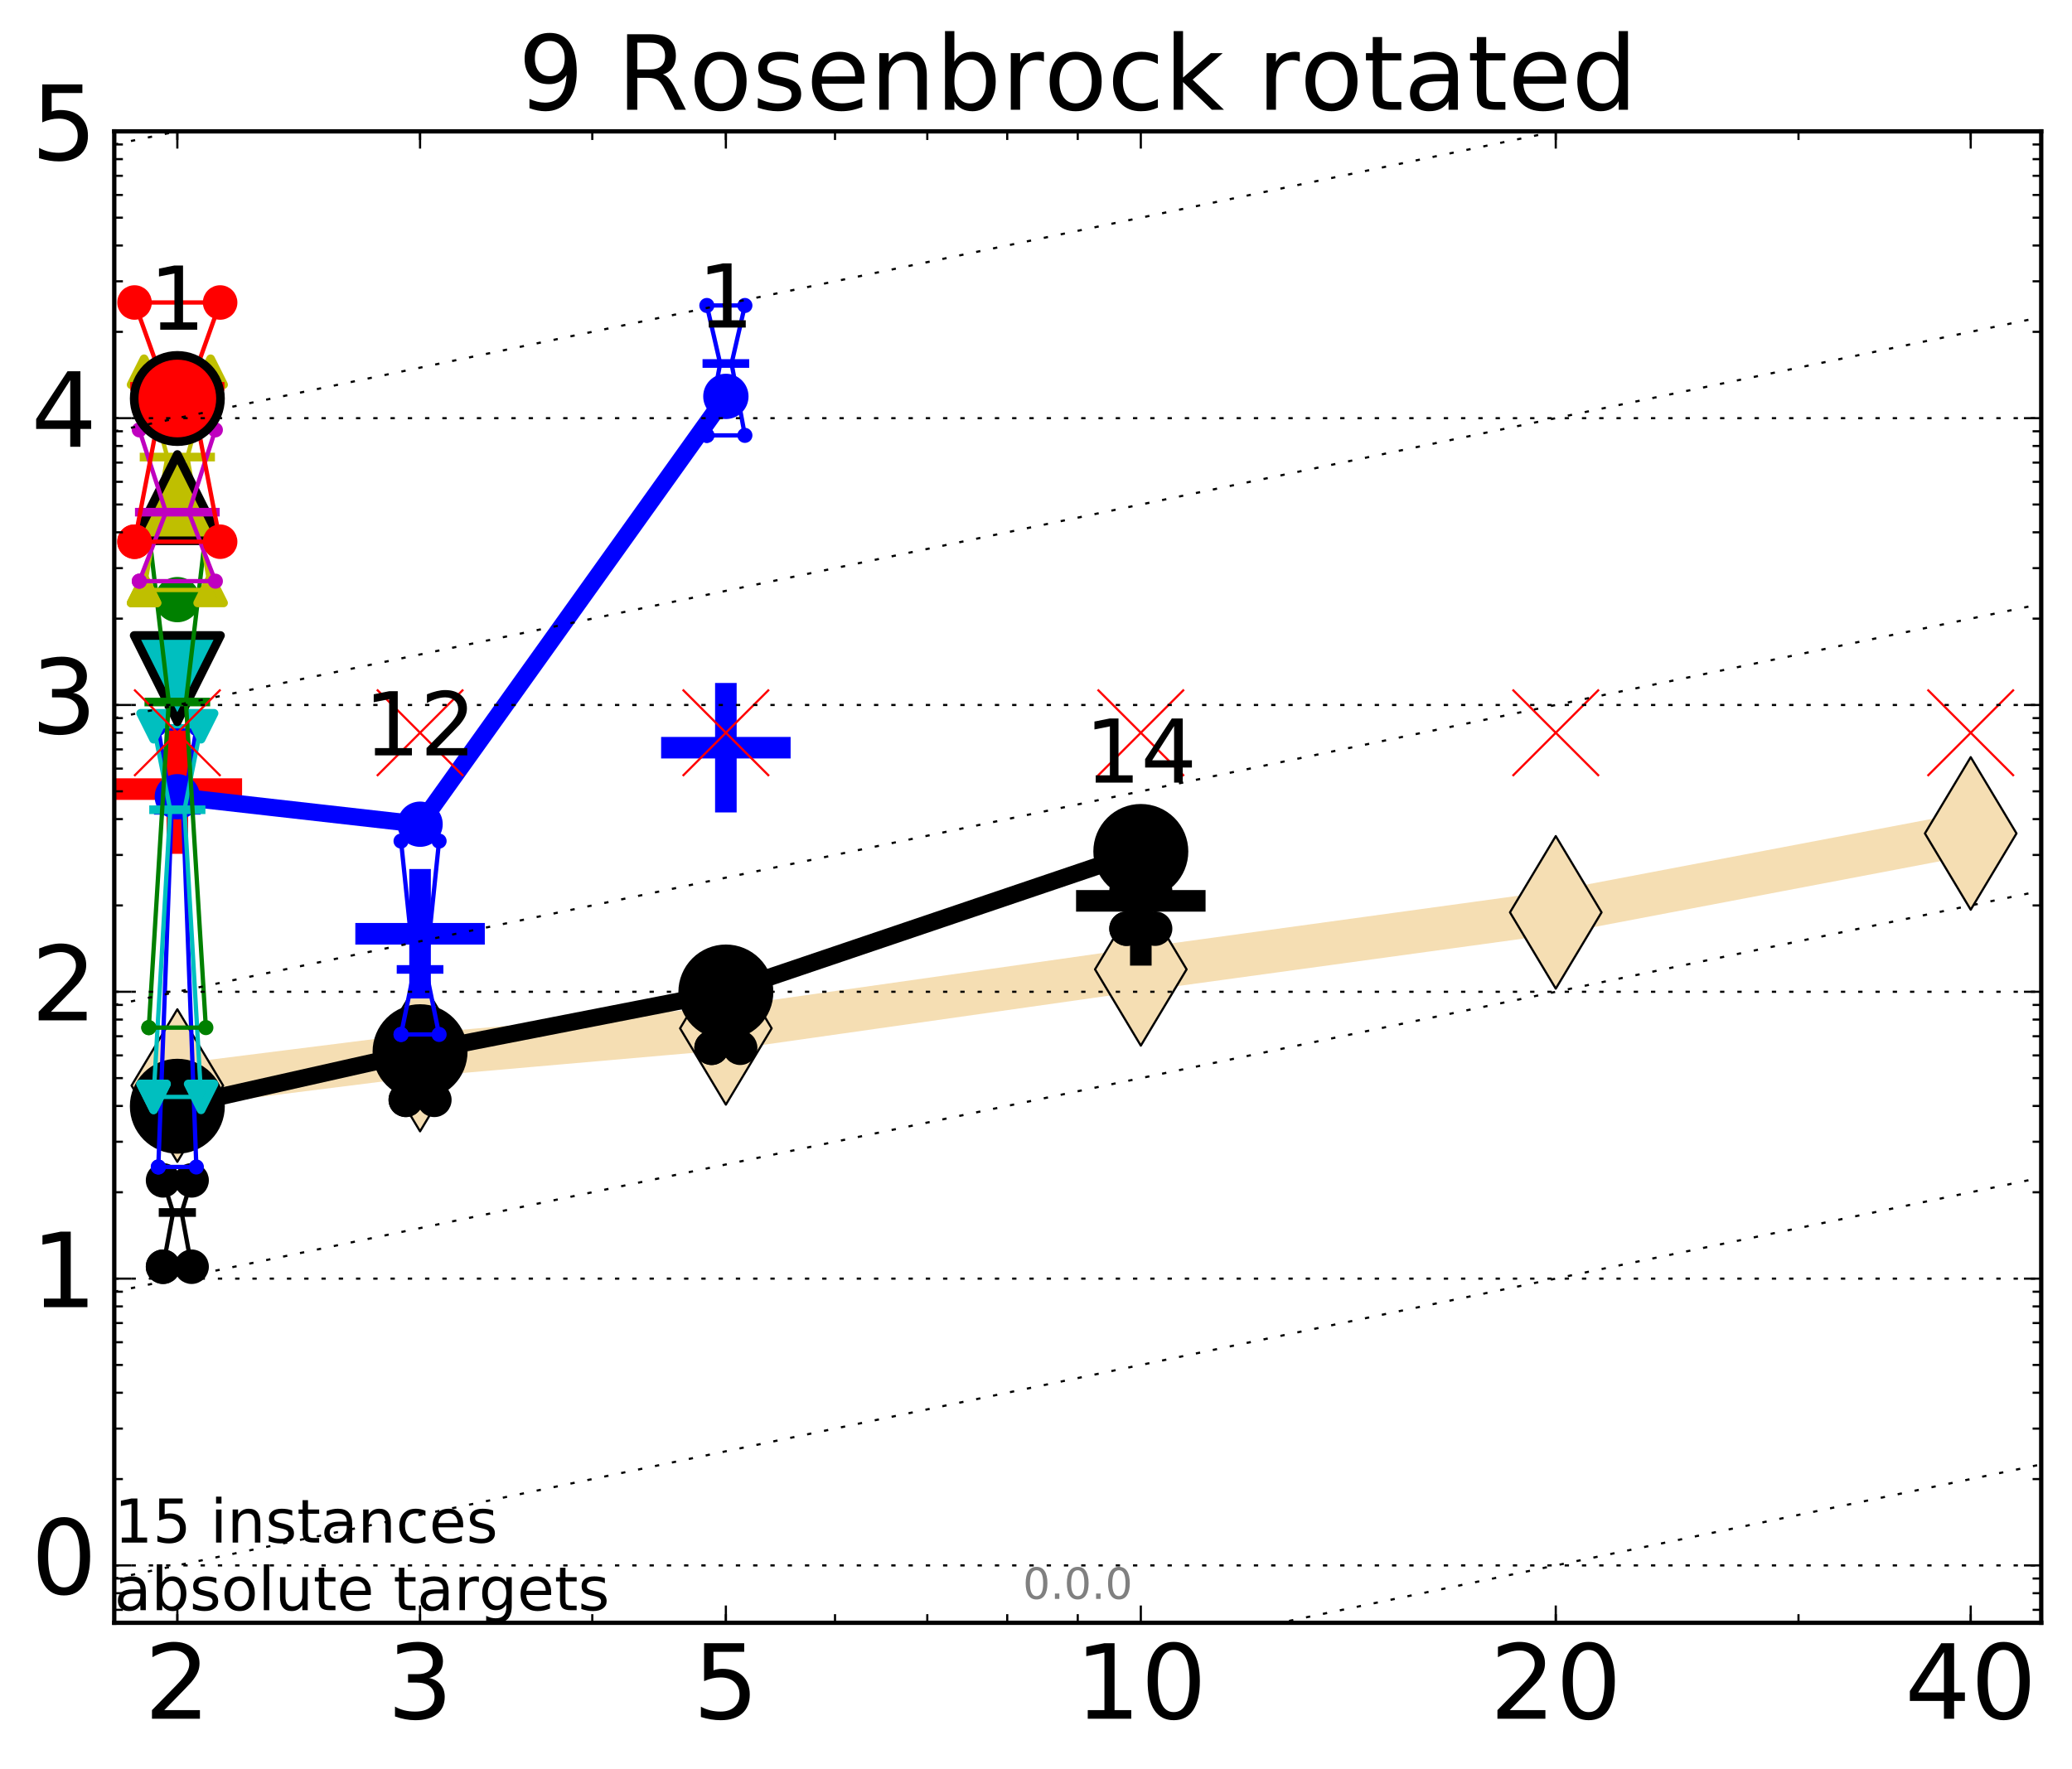 <?xml version="1.0" encoding="utf-8" standalone="no"?>
<!DOCTYPE svg PUBLIC "-//W3C//DTD SVG 1.1//EN"
  "http://www.w3.org/Graphics/SVG/1.1/DTD/svg11.dtd">
<!-- Created with matplotlib (http://matplotlib.org/) -->
<svg height="410pt" version="1.1" viewBox="0 0 480 410" width="480pt" xmlns="http://www.w3.org/2000/svg" xmlns:xlink="http://www.w3.org/1999/xlink">
 <defs>
  <style type="text/css">
*{stroke-linecap:butt;stroke-linejoin:round;stroke-miterlimit:100000;}
  </style>
 </defs>
 <g id="figure_1">
  <g id="patch_1">
   <path d="M 0 410.464 
L 480.07 410.464 
L 480.07 0 
L 0 0 
z
" style="fill:#ffffff;"/>
  </g>
  <g id="axes_1">
   <g id="patch_2">
    <path d="M 26.47 376.036 
L 472.87 376.036 
L 472.87 30.436 
L 26.47 30.436 
z
" style="fill:#ffffff;"/>
   </g>
   <g id="line2d_1">
    <path clip-path="url(#pcb5f33b98d)" d="M 41.082 251.552 
L 97.312 244.48 
L 168.155 238.294 
L 264.282 224.621 
L 360.409 211.417 
L 456.536 193.125 
" style="fill:none;stroke:#f5deb3;stroke-linecap:square;stroke-width:10.0;"/>
    <defs>
     <path d="M -0 17.678 
L 10.607 0 
L 0 -17.678 
L -10.607 -0 
z
" id="m36595e8e0e" style="stroke:#000000;stroke-linejoin:miter;stroke-width:0.5;"/>
    </defs>
    <g clip-path="url(#pcb5f33b98d)">
     <use style="fill:#f5deb3;stroke:#000000;stroke-linejoin:miter;stroke-width:0.5;" x="41.082" xlink:href="#m36595e8e0e" y="251.552"/>
     <use style="fill:#f5deb3;stroke:#000000;stroke-linejoin:miter;stroke-width:0.5;" x="97.312" xlink:href="#m36595e8e0e" y="244.48"/>
     <use style="fill:#f5deb3;stroke:#000000;stroke-linejoin:miter;stroke-width:0.5;" x="168.155" xlink:href="#m36595e8e0e" y="238.294"/>
     <use style="fill:#f5deb3;stroke:#000000;stroke-linejoin:miter;stroke-width:0.5;" x="264.282" xlink:href="#m36595e8e0e" y="224.621"/>
     <use style="fill:#f5deb3;stroke:#000000;stroke-linejoin:miter;stroke-width:0.5;" x="360.409" xlink:href="#m36595e8e0e" y="211.417"/>
     <use style="fill:#f5deb3;stroke:#000000;stroke-linejoin:miter;stroke-width:0.5;" x="456.536" xlink:href="#m36595e8e0e" y="193.125"/>
    </g>
   </g>
   <g id="line2d_2">
    <defs>
     <path d="M -15 0 
L 15 0 
M 0 15 
L 0 -15 
" id="m9fe18c07cb" style="stroke:#000000;stroke-width:5.0;"/>
    </defs>
    <g clip-path="url(#pcb5f33b98d)">
     <use style="stroke:#000000;stroke-width:5.0;" x="264.282" xlink:href="#m9fe18c07cb" y="208.751"/>
    </g>
   </g>
   <g id="line2d_3">
    <defs>
     <path d="M -15 0 
L 15 0 
M 0 15 
L 0 -15 
" id="mb60f2b1934" style="stroke:#0000ff;stroke-width:5.0;"/>
    </defs>
    <g clip-path="url(#pcb5f33b98d)">
     <use style="fill:#0000ff;stroke:#0000ff;stroke-width:5.0;" x="97.312" xlink:href="#mb60f2b1934" y="216.375"/>
    </g>
   </g>
   <g id="line2d_4">
    <defs>
     <path d="M -15 0 
L 15 0 
M 0 15 
L 0 -15 
" id="md059778b0c" style="stroke:#ff0000;stroke-width:5.0;"/>
    </defs>
    <g clip-path="url(#pcb5f33b98d)">
     <use style="fill:#ff0000;stroke:#ff0000;stroke-width:5.0;" x="41.082" xlink:href="#md059778b0c" y="182.851"/>
    </g>
   </g>
   <g id="line2d_5">
    <g clip-path="url(#pcb5f33b98d)">
     <use style="fill:#0000ff;stroke:#0000ff;stroke-width:5.0;" x="168.155" xlink:href="#mb60f2b1934" y="173.261"/>
    </g>
   </g>
   <g id="line2d_6">
    <path clip-path="url(#pcb5f33b98d)" d="M 37.777 293.531 
L 40.09 280.966 
L 37.777 273.524 
L 44.386 273.524 
L 42.073 280.966 
L 44.386 293.531 
L 37.777 293.531 
" style="fill:none;stroke:#000000;stroke-linecap:square;"/>
    <defs>
     <path d="M 0 0 
C 0 0 0 0 0 0 
C 0 0 0 0 0 0 
C 0 0 0 0 0 0 
C 0 0 0 0 0 0 
C 0 0 0 0 0 0 
C 0 0 0 0 0 0 
C 0 0 0 0 0 0 
C 0 0 0 0 0 0 
z
" id="m646ffd9e83" style="stroke:#000000;stroke-width:2.0;"/>
    </defs>
    <g clip-path="url(#pcb5f33b98d)">
     <use style="stroke:#000000;stroke-width:2.0;" x="37.777" xlink:href="#m646ffd9e83" y="293.531"/>
     <use style="stroke:#000000;stroke-width:2.0;" x="40.09" xlink:href="#m646ffd9e83" y="280.966"/>
     <use style="stroke:#000000;stroke-width:2.0;" x="37.777" xlink:href="#m646ffd9e83" y="273.524"/>
     <use style="stroke:#000000;stroke-width:2.0;" x="44.386" xlink:href="#m646ffd9e83" y="273.524"/>
     <use style="stroke:#000000;stroke-width:2.0;" x="42.073" xlink:href="#m646ffd9e83" y="280.966"/>
     <use style="stroke:#000000;stroke-width:2.0;" x="44.386" xlink:href="#m646ffd9e83" y="293.531"/>
     <use style="stroke:#000000;stroke-width:2.0;" x="37.777" xlink:href="#m646ffd9e83" y="293.531"/>
    </g>
   </g>
   <g id="line2d_7">
    <path clip-path="url(#pcb5f33b98d)" d="M 37.777 293.531 
L 44.386 293.531 
L 44.386 273.524 
L 37.777 273.524 
L 37.777 293.531 
" style="fill:none;"/>
    <defs>
     <path d="M 0 3 
C 0.796 3 1.559 2.684 2.121 2.121 
C 2.684 1.559 3 0.796 3 0 
C 3 -0.796 2.684 -1.559 2.121 -2.121 
C 1.559 -2.684 0.796 -3 0 -3 
C -0.796 -3 -1.559 -2.684 -2.121 -2.121 
C -2.684 -1.559 -3 -0.796 -3 0 
C -3 0.796 -2.684 1.559 -2.121 2.121 
C -1.559 2.684 -0.796 3 0 3 
z
" id="m256ebc1dac" style="stroke:#000000;stroke-width:2.0;"/>
    </defs>
    <g clip-path="url(#pcb5f33b98d)">
     <use style="stroke:#000000;stroke-width:2.0;" x="37.777" xlink:href="#m256ebc1dac" y="293.531"/>
     <use style="stroke:#000000;stroke-width:2.0;" x="44.386" xlink:href="#m256ebc1dac" y="293.531"/>
     <use style="stroke:#000000;stroke-width:2.0;" x="44.386" xlink:href="#m256ebc1dac" y="273.524"/>
     <use style="stroke:#000000;stroke-width:2.0;" x="37.777" xlink:href="#m256ebc1dac" y="273.524"/>
     <use style="stroke:#000000;stroke-width:2.0;" x="37.777" xlink:href="#m256ebc1dac" y="293.531"/>
    </g>
   </g>
   <g id="line2d_8">
    <path clip-path="url(#pcb5f33b98d)" d="M 37.777 280.966 
L 44.386 280.966 
" style="fill:none;stroke:#000000;stroke-linecap:square;stroke-width:2.0;"/>
    <g clip-path="url(#pcb5f33b98d)">
     <use style="stroke:#000000;stroke-width:2.0;" x="37.777" xlink:href="#m646ffd9e83" y="280.966"/>
     <use style="stroke:#000000;stroke-width:2.0;" x="44.386" xlink:href="#m646ffd9e83" y="280.966"/>
    </g>
   </g>
   <g id="line2d_9">
    <path clip-path="url(#pcb5f33b98d)" d="M 94.008 254.86 
L 96.321 252.976 
L 94.008 246.557 
L 100.617 246.557 
L 98.304 252.976 
L 100.617 254.86 
L 94.008 254.86 
" style="fill:none;stroke:#000000;stroke-linecap:square;"/>
    <g clip-path="url(#pcb5f33b98d)">
     <use style="stroke:#000000;stroke-width:2.0;" x="94.008" xlink:href="#m646ffd9e83" y="254.86"/>
     <use style="stroke:#000000;stroke-width:2.0;" x="96.321" xlink:href="#m646ffd9e83" y="252.976"/>
     <use style="stroke:#000000;stroke-width:2.0;" x="94.008" xlink:href="#m646ffd9e83" y="246.557"/>
     <use style="stroke:#000000;stroke-width:2.0;" x="100.617" xlink:href="#m646ffd9e83" y="246.557"/>
     <use style="stroke:#000000;stroke-width:2.0;" x="98.304" xlink:href="#m646ffd9e83" y="252.976"/>
     <use style="stroke:#000000;stroke-width:2.0;" x="100.617" xlink:href="#m646ffd9e83" y="254.86"/>
     <use style="stroke:#000000;stroke-width:2.0;" x="94.008" xlink:href="#m646ffd9e83" y="254.86"/>
    </g>
   </g>
   <g id="line2d_10">
    <path clip-path="url(#pcb5f33b98d)" d="M 94.008 254.86 
L 100.617 254.86 
L 100.617 246.557 
L 94.008 246.557 
L 94.008 254.86 
" style="fill:none;"/>
    <g clip-path="url(#pcb5f33b98d)">
     <use style="stroke:#000000;stroke-width:2.0;" x="94.008" xlink:href="#m256ebc1dac" y="254.86"/>
     <use style="stroke:#000000;stroke-width:2.0;" x="100.617" xlink:href="#m256ebc1dac" y="254.86"/>
     <use style="stroke:#000000;stroke-width:2.0;" x="100.617" xlink:href="#m256ebc1dac" y="246.557"/>
     <use style="stroke:#000000;stroke-width:2.0;" x="94.008" xlink:href="#m256ebc1dac" y="246.557"/>
     <use style="stroke:#000000;stroke-width:2.0;" x="94.008" xlink:href="#m256ebc1dac" y="254.86"/>
    </g>
   </g>
   <g id="line2d_11">
    <path clip-path="url(#pcb5f33b98d)" d="M 94.008 252.976 
L 100.617 252.976 
" style="fill:none;stroke:#000000;stroke-linecap:square;stroke-width:2.0;"/>
    <g clip-path="url(#pcb5f33b98d)">
     <use style="stroke:#000000;stroke-width:2.0;" x="94.008" xlink:href="#m646ffd9e83" y="252.976"/>
     <use style="stroke:#000000;stroke-width:2.0;" x="100.617" xlink:href="#m646ffd9e83" y="252.976"/>
    </g>
   </g>
   <g id="line2d_12">
    <path clip-path="url(#pcb5f33b98d)" d="M 164.85 242.793 
L 167.163 236.046 
L 164.85 225.043 
L 171.459 225.043 
L 169.146 236.046 
L 171.459 242.793 
L 164.85 242.793 
" style="fill:none;stroke:#000000;stroke-linecap:square;"/>
    <g clip-path="url(#pcb5f33b98d)">
     <use style="stroke:#000000;stroke-width:2.0;" x="164.85" xlink:href="#m646ffd9e83" y="242.793"/>
     <use style="stroke:#000000;stroke-width:2.0;" x="167.163" xlink:href="#m646ffd9e83" y="236.046"/>
     <use style="stroke:#000000;stroke-width:2.0;" x="164.85" xlink:href="#m646ffd9e83" y="225.043"/>
     <use style="stroke:#000000;stroke-width:2.0;" x="171.459" xlink:href="#m646ffd9e83" y="225.043"/>
     <use style="stroke:#000000;stroke-width:2.0;" x="169.146" xlink:href="#m646ffd9e83" y="236.046"/>
     <use style="stroke:#000000;stroke-width:2.0;" x="171.459" xlink:href="#m646ffd9e83" y="242.793"/>
     <use style="stroke:#000000;stroke-width:2.0;" x="164.85" xlink:href="#m646ffd9e83" y="242.793"/>
    </g>
   </g>
   <g id="line2d_13">
    <path clip-path="url(#pcb5f33b98d)" d="M 164.85 242.793 
L 171.459 242.793 
L 171.459 225.043 
L 164.85 225.043 
L 164.85 242.793 
" style="fill:none;"/>
    <g clip-path="url(#pcb5f33b98d)">
     <use style="stroke:#000000;stroke-width:2.0;" x="164.85" xlink:href="#m256ebc1dac" y="242.793"/>
     <use style="stroke:#000000;stroke-width:2.0;" x="171.459" xlink:href="#m256ebc1dac" y="242.793"/>
     <use style="stroke:#000000;stroke-width:2.0;" x="171.459" xlink:href="#m256ebc1dac" y="225.043"/>
     <use style="stroke:#000000;stroke-width:2.0;" x="164.85" xlink:href="#m256ebc1dac" y="225.043"/>
     <use style="stroke:#000000;stroke-width:2.0;" x="164.85" xlink:href="#m256ebc1dac" y="242.793"/>
    </g>
   </g>
   <g id="line2d_14">
    <path clip-path="url(#pcb5f33b98d)" d="M 164.85 236.046 
L 171.459 236.046 
" style="fill:none;stroke:#000000;stroke-linecap:square;stroke-width:2.0;"/>
    <g clip-path="url(#pcb5f33b98d)">
     <use style="stroke:#000000;stroke-width:2.0;" x="164.85" xlink:href="#m646ffd9e83" y="236.046"/>
     <use style="stroke:#000000;stroke-width:2.0;" x="171.459" xlink:href="#m646ffd9e83" y="236.046"/>
    </g>
   </g>
   <g id="line2d_15">
    <path clip-path="url(#pcb5f33b98d)" d="M 260.977 215.192 
L 263.29 212.775 
L 260.977 206.401 
L 267.586 206.401 
L 265.273 212.775 
L 267.586 215.192 
L 260.977 215.192 
" style="fill:none;stroke:#000000;stroke-linecap:square;"/>
    <g clip-path="url(#pcb5f33b98d)">
     <use style="stroke:#000000;stroke-width:2.0;" x="260.977" xlink:href="#m646ffd9e83" y="215.192"/>
     <use style="stroke:#000000;stroke-width:2.0;" x="263.29" xlink:href="#m646ffd9e83" y="212.775"/>
     <use style="stroke:#000000;stroke-width:2.0;" x="260.977" xlink:href="#m646ffd9e83" y="206.401"/>
     <use style="stroke:#000000;stroke-width:2.0;" x="267.586" xlink:href="#m646ffd9e83" y="206.401"/>
     <use style="stroke:#000000;stroke-width:2.0;" x="265.273" xlink:href="#m646ffd9e83" y="212.775"/>
     <use style="stroke:#000000;stroke-width:2.0;" x="267.586" xlink:href="#m646ffd9e83" y="215.192"/>
     <use style="stroke:#000000;stroke-width:2.0;" x="260.977" xlink:href="#m646ffd9e83" y="215.192"/>
    </g>
   </g>
   <g id="line2d_16">
    <path clip-path="url(#pcb5f33b98d)" d="M 260.977 215.192 
L 267.586 215.192 
L 267.586 206.401 
L 260.977 206.401 
L 260.977 215.192 
" style="fill:none;"/>
    <g clip-path="url(#pcb5f33b98d)">
     <use style="stroke:#000000;stroke-width:2.0;" x="260.977" xlink:href="#m256ebc1dac" y="215.192"/>
     <use style="stroke:#000000;stroke-width:2.0;" x="267.586" xlink:href="#m256ebc1dac" y="215.192"/>
     <use style="stroke:#000000;stroke-width:2.0;" x="267.586" xlink:href="#m256ebc1dac" y="206.401"/>
     <use style="stroke:#000000;stroke-width:2.0;" x="260.977" xlink:href="#m256ebc1dac" y="206.401"/>
     <use style="stroke:#000000;stroke-width:2.0;" x="260.977" xlink:href="#m256ebc1dac" y="215.192"/>
    </g>
   </g>
   <g id="line2d_17">
    <path clip-path="url(#pcb5f33b98d)" d="M 260.977 212.775 
L 267.586 212.775 
" style="fill:none;stroke:#000000;stroke-linecap:square;stroke-width:2.0;"/>
    <g clip-path="url(#pcb5f33b98d)">
     <use style="stroke:#000000;stroke-width:2.0;" x="260.977" xlink:href="#m646ffd9e83" y="212.775"/>
     <use style="stroke:#000000;stroke-width:2.0;" x="267.586" xlink:href="#m646ffd9e83" y="212.775"/>
    </g>
   </g>
   <g id="line2d_18">
    <path clip-path="url(#pcb5f33b98d)" d="M 41.082 256.341 
L 97.312 243.702 
" style="fill:none;stroke:#000000;stroke-linecap:square;stroke-width:4.0;"/>
    <g clip-path="url(#pcb5f33b98d)">
     <use style="stroke:#000000;stroke-width:2.0;" x="41.082" xlink:href="#m646ffd9e83" y="256.341"/>
     <use style="stroke:#000000;stroke-width:2.0;" x="97.312" xlink:href="#m646ffd9e83" y="243.702"/>
    </g>
   </g>
   <g id="line2d_19">
    <path clip-path="url(#pcb5f33b98d)" d="M 97.312 243.702 
L 168.155 229.867 
" style="fill:none;stroke:#000000;stroke-linecap:square;stroke-width:4.0;"/>
    <g clip-path="url(#pcb5f33b98d)">
     <use style="stroke:#000000;stroke-width:2.0;" x="97.312" xlink:href="#m646ffd9e83" y="243.702"/>
     <use style="stroke:#000000;stroke-width:2.0;" x="168.155" xlink:href="#m646ffd9e83" y="229.867"/>
    </g>
   </g>
   <g id="line2d_20">
    <path clip-path="url(#pcb5f33b98d)" d="M 168.155 229.867 
L 264.282 197.302 
" style="fill:none;stroke:#000000;stroke-linecap:square;stroke-width:4.0;"/>
    <g clip-path="url(#pcb5f33b98d)">
     <use style="stroke:#000000;stroke-width:2.0;" x="168.155" xlink:href="#m646ffd9e83" y="229.867"/>
     <use style="stroke:#000000;stroke-width:2.0;" x="264.282" xlink:href="#m646ffd9e83" y="197.302"/>
    </g>
   </g>
   <g id="line2d_21">
    <path clip-path="url(#pcb5f33b98d)" d="M 41.082 256.341 
L 97.312 243.702 
L 168.155 229.867 
L 264.282 197.302 
" style="fill:none;"/>
    <defs>
     <path d="M 0 10 
C 2.652 10 5.196 8.946 7.071 7.071 
C 8.946 5.196 10 2.652 10 0 
C 10 -2.652 8.946 -5.196 7.071 -7.071 
C 5.196 -8.946 2.652 -10 0 -10 
C -2.652 -10 -5.196 -8.946 -7.071 -7.071 
C -8.946 -5.196 -10 -2.652 -10 0 
C -10 2.652 -8.946 5.196 -7.071 7.071 
C -5.196 8.946 -2.652 10 0 10 
z
" id="m7f0abde427" style="stroke:#000000;stroke-width:2.0;"/>
    </defs>
    <g clip-path="url(#pcb5f33b98d)">
     <use style="stroke:#000000;stroke-width:2.0;" x="41.082" xlink:href="#m7f0abde427" y="256.341"/>
     <use style="stroke:#000000;stroke-width:2.0;" x="97.312" xlink:href="#m7f0abde427" y="243.702"/>
     <use style="stroke:#000000;stroke-width:2.0;" x="168.155" xlink:href="#m7f0abde427" y="229.867"/>
     <use style="stroke:#000000;stroke-width:2.0;" x="264.282" xlink:href="#m7f0abde427" y="197.302"/>
    </g>
   </g>
   <g id="line2d_22">
    <path clip-path="url(#pcb5f33b98d)" d="M 36.676 270.418 
L 39.76 187.77 
L 36.676 168.807 
L 45.488 168.807 
L 42.403 187.77 
L 45.488 270.418 
L 36.676 270.418 
" style="fill:none;stroke:#0000ff;stroke-linecap:square;"/>
    <defs>
     <path d="M 0 0 
C 0 0 0 0 0 0 
C 0 0 0 0 0 0 
C 0 0 0 0 0 0 
C 0 0 0 0 0 0 
C 0 0 0 0 0 0 
C 0 0 0 0 0 0 
C 0 0 0 0 0 0 
C 0 0 0 0 0 0 
z
" id="m61d1238f52" style="stroke:#0000ff;stroke-width:0.5;"/>
    </defs>
    <g clip-path="url(#pcb5f33b98d)">
     <use style="fill:#0000ff;stroke:#0000ff;stroke-width:0.5;" x="36.676" xlink:href="#m61d1238f52" y="270.418"/>
     <use style="fill:#0000ff;stroke:#0000ff;stroke-width:0.5;" x="39.76" xlink:href="#m61d1238f52" y="187.77"/>
     <use style="fill:#0000ff;stroke:#0000ff;stroke-width:0.5;" x="36.676" xlink:href="#m61d1238f52" y="168.807"/>
     <use style="fill:#0000ff;stroke:#0000ff;stroke-width:0.5;" x="45.488" xlink:href="#m61d1238f52" y="168.807"/>
     <use style="fill:#0000ff;stroke:#0000ff;stroke-width:0.5;" x="42.403" xlink:href="#m61d1238f52" y="187.77"/>
     <use style="fill:#0000ff;stroke:#0000ff;stroke-width:0.5;" x="45.488" xlink:href="#m61d1238f52" y="270.418"/>
     <use style="fill:#0000ff;stroke:#0000ff;stroke-width:0.5;" x="36.676" xlink:href="#m61d1238f52" y="270.418"/>
    </g>
   </g>
   <g id="line2d_23">
    <path clip-path="url(#pcb5f33b98d)" d="M 36.676 270.418 
L 45.488 270.418 
L 45.488 168.807 
L 36.676 168.807 
L 36.676 270.418 
" style="fill:none;"/>
    <defs>
     <path d="M 0 1.5 
C 0.398 1.5 0.779 1.342 1.061 1.061 
C 1.342 0.779 1.5 0.398 1.5 0 
C 1.5 -0.398 1.342 -0.779 1.061 -1.061 
C 0.779 -1.342 0.398 -1.5 0 -1.5 
C -0.398 -1.5 -0.779 -1.342 -1.061 -1.061 
C -1.342 -0.779 -1.5 -0.398 -1.5 0 
C -1.5 0.398 -1.342 0.779 -1.061 1.061 
C -0.779 1.342 -0.398 1.5 0 1.5 
z
" id="m57775e55d4" style="stroke:#0000ff;stroke-width:0.5;"/>
    </defs>
    <g clip-path="url(#pcb5f33b98d)">
     <use style="fill:#0000ff;stroke:#0000ff;stroke-width:0.5;" x="36.676" xlink:href="#m57775e55d4" y="270.418"/>
     <use style="fill:#0000ff;stroke:#0000ff;stroke-width:0.5;" x="45.488" xlink:href="#m57775e55d4" y="270.418"/>
     <use style="fill:#0000ff;stroke:#0000ff;stroke-width:0.5;" x="45.488" xlink:href="#m57775e55d4" y="168.807"/>
     <use style="fill:#0000ff;stroke:#0000ff;stroke-width:0.5;" x="36.676" xlink:href="#m57775e55d4" y="168.807"/>
     <use style="fill:#0000ff;stroke:#0000ff;stroke-width:0.5;" x="36.676" xlink:href="#m57775e55d4" y="270.418"/>
    </g>
   </g>
   <g id="line2d_24">
    <path clip-path="url(#pcb5f33b98d)" d="M 36.676 187.77 
L 45.488 187.77 
" style="fill:none;stroke:#0000ff;stroke-linecap:square;stroke-width:2.0;"/>
    <g clip-path="url(#pcb5f33b98d)">
     <use style="fill:#0000ff;stroke:#0000ff;stroke-width:0.5;" x="36.676" xlink:href="#m61d1238f52" y="187.77"/>
     <use style="fill:#0000ff;stroke:#0000ff;stroke-width:0.5;" x="45.488" xlink:href="#m61d1238f52" y="187.77"/>
    </g>
   </g>
   <g id="line2d_25">
    <path clip-path="url(#pcb5f33b98d)" d="M 92.906 239.706 
L 95.991 224.639 
L 92.906 194.897 
L 101.718 194.897 
L 98.634 224.639 
L 101.718 239.706 
L 92.906 239.706 
" style="fill:none;stroke:#0000ff;stroke-linecap:square;"/>
    <g clip-path="url(#pcb5f33b98d)">
     <use style="fill:#0000ff;stroke:#0000ff;stroke-width:0.5;" x="92.906" xlink:href="#m61d1238f52" y="239.706"/>
     <use style="fill:#0000ff;stroke:#0000ff;stroke-width:0.5;" x="95.991" xlink:href="#m61d1238f52" y="224.639"/>
     <use style="fill:#0000ff;stroke:#0000ff;stroke-width:0.5;" x="92.906" xlink:href="#m61d1238f52" y="194.897"/>
     <use style="fill:#0000ff;stroke:#0000ff;stroke-width:0.5;" x="101.718" xlink:href="#m61d1238f52" y="194.897"/>
     <use style="fill:#0000ff;stroke:#0000ff;stroke-width:0.5;" x="98.634" xlink:href="#m61d1238f52" y="224.639"/>
     <use style="fill:#0000ff;stroke:#0000ff;stroke-width:0.5;" x="101.718" xlink:href="#m61d1238f52" y="239.706"/>
     <use style="fill:#0000ff;stroke:#0000ff;stroke-width:0.5;" x="92.906" xlink:href="#m61d1238f52" y="239.706"/>
    </g>
   </g>
   <g id="line2d_26">
    <path clip-path="url(#pcb5f33b98d)" d="M 92.906 239.706 
L 101.718 239.706 
L 101.718 194.897 
L 92.906 194.897 
L 92.906 239.706 
" style="fill:none;"/>
    <g clip-path="url(#pcb5f33b98d)">
     <use style="fill:#0000ff;stroke:#0000ff;stroke-width:0.5;" x="92.906" xlink:href="#m57775e55d4" y="239.706"/>
     <use style="fill:#0000ff;stroke:#0000ff;stroke-width:0.5;" x="101.718" xlink:href="#m57775e55d4" y="239.706"/>
     <use style="fill:#0000ff;stroke:#0000ff;stroke-width:0.5;" x="101.718" xlink:href="#m57775e55d4" y="194.897"/>
     <use style="fill:#0000ff;stroke:#0000ff;stroke-width:0.5;" x="92.906" xlink:href="#m57775e55d4" y="194.897"/>
     <use style="fill:#0000ff;stroke:#0000ff;stroke-width:0.5;" x="92.906" xlink:href="#m57775e55d4" y="239.706"/>
    </g>
   </g>
   <g id="line2d_27">
    <path clip-path="url(#pcb5f33b98d)" d="M 92.906 224.639 
L 101.718 224.639 
" style="fill:none;stroke:#0000ff;stroke-linecap:square;stroke-width:2.0;"/>
    <g clip-path="url(#pcb5f33b98d)">
     <use style="fill:#0000ff;stroke:#0000ff;stroke-width:0.5;" x="92.906" xlink:href="#m61d1238f52" y="224.639"/>
     <use style="fill:#0000ff;stroke:#0000ff;stroke-width:0.5;" x="101.718" xlink:href="#m61d1238f52" y="224.639"/>
    </g>
   </g>
   <g id="line2d_28">
    <path clip-path="url(#pcb5f33b98d)" d="M 163.749 100.886 
L 166.833 84.23 
L 163.749 70.787 
L 172.561 70.787 
L 169.476 84.23 
L 172.561 100.886 
L 163.749 100.886 
" style="fill:none;stroke:#0000ff;stroke-linecap:square;"/>
    <g clip-path="url(#pcb5f33b98d)">
     <use style="fill:#0000ff;stroke:#0000ff;stroke-width:0.5;" x="163.749" xlink:href="#m61d1238f52" y="100.886"/>
     <use style="fill:#0000ff;stroke:#0000ff;stroke-width:0.5;" x="166.833" xlink:href="#m61d1238f52" y="84.23"/>
     <use style="fill:#0000ff;stroke:#0000ff;stroke-width:0.5;" x="163.749" xlink:href="#m61d1238f52" y="70.787"/>
     <use style="fill:#0000ff;stroke:#0000ff;stroke-width:0.5;" x="172.561" xlink:href="#m61d1238f52" y="70.787"/>
     <use style="fill:#0000ff;stroke:#0000ff;stroke-width:0.5;" x="169.476" xlink:href="#m61d1238f52" y="84.23"/>
     <use style="fill:#0000ff;stroke:#0000ff;stroke-width:0.5;" x="172.561" xlink:href="#m61d1238f52" y="100.886"/>
     <use style="fill:#0000ff;stroke:#0000ff;stroke-width:0.5;" x="163.749" xlink:href="#m61d1238f52" y="100.886"/>
    </g>
   </g>
   <g id="line2d_29">
    <path clip-path="url(#pcb5f33b98d)" d="M 163.749 100.886 
L 172.561 100.886 
L 172.561 70.787 
L 163.749 70.787 
L 163.749 100.886 
" style="fill:none;"/>
    <g clip-path="url(#pcb5f33b98d)">
     <use style="fill:#0000ff;stroke:#0000ff;stroke-width:0.5;" x="163.749" xlink:href="#m57775e55d4" y="100.886"/>
     <use style="fill:#0000ff;stroke:#0000ff;stroke-width:0.5;" x="172.561" xlink:href="#m57775e55d4" y="100.886"/>
     <use style="fill:#0000ff;stroke:#0000ff;stroke-width:0.5;" x="172.561" xlink:href="#m57775e55d4" y="70.787"/>
     <use style="fill:#0000ff;stroke:#0000ff;stroke-width:0.5;" x="163.749" xlink:href="#m57775e55d4" y="70.787"/>
     <use style="fill:#0000ff;stroke:#0000ff;stroke-width:0.5;" x="163.749" xlink:href="#m57775e55d4" y="100.886"/>
    </g>
   </g>
   <g id="line2d_30">
    <path clip-path="url(#pcb5f33b98d)" d="M 163.749 84.23 
L 172.561 84.23 
" style="fill:none;stroke:#0000ff;stroke-linecap:square;stroke-width:2.0;"/>
    <g clip-path="url(#pcb5f33b98d)">
     <use style="fill:#0000ff;stroke:#0000ff;stroke-width:0.5;" x="163.749" xlink:href="#m61d1238f52" y="84.23"/>
     <use style="fill:#0000ff;stroke:#0000ff;stroke-width:0.5;" x="172.561" xlink:href="#m61d1238f52" y="84.23"/>
    </g>
   </g>
   <g id="line2d_31">
    <path clip-path="url(#pcb5f33b98d)" d="M 41.082 184.626 
L 97.312 190.99 
" style="fill:none;stroke:#0000ff;stroke-linecap:square;stroke-width:4.0;"/>
    <g clip-path="url(#pcb5f33b98d)">
     <use style="fill:#0000ff;stroke:#0000ff;stroke-width:0.5;" x="41.082" xlink:href="#m61d1238f52" y="184.626"/>
     <use style="fill:#0000ff;stroke:#0000ff;stroke-width:0.5;" x="97.312" xlink:href="#m61d1238f52" y="190.99"/>
    </g>
   </g>
   <g id="line2d_32">
    <path clip-path="url(#pcb5f33b98d)" d="M 97.312 190.99 
L 168.155 91.854 
" style="fill:none;stroke:#0000ff;stroke-linecap:square;stroke-width:4.0;"/>
    <g clip-path="url(#pcb5f33b98d)">
     <use style="fill:#0000ff;stroke:#0000ff;stroke-width:0.5;" x="97.312" xlink:href="#m61d1238f52" y="190.99"/>
     <use style="fill:#0000ff;stroke:#0000ff;stroke-width:0.5;" x="168.155" xlink:href="#m61d1238f52" y="91.854"/>
    </g>
   </g>
   <g id="line2d_33">
    <path clip-path="url(#pcb5f33b98d)" d="M 41.082 184.626 
L 97.312 190.99 
L 168.155 91.854 
" style="fill:none;"/>
    <defs>
     <path d="M 0 5 
C 1.326 5 2.598 4.473 3.536 3.536 
C 4.473 2.598 5 1.326 5 0 
C 5 -1.326 4.473 -2.598 3.536 -3.536 
C 2.598 -4.473 1.326 -5 0 -5 
C -1.326 -5 -2.598 -4.473 -3.536 -3.536 
C -4.473 -2.598 -5 -1.326 -5 0 
C -5 1.326 -4.473 2.598 -3.536 3.536 
C -2.598 4.473 -1.326 5 0 5 
z
" id="mecf1367cda" style="stroke:#0000ff;stroke-width:0.5;"/>
    </defs>
    <g clip-path="url(#pcb5f33b98d)">
     <use style="fill:#0000ff;stroke:#0000ff;stroke-width:0.5;" x="41.082" xlink:href="#mecf1367cda" y="184.626"/>
     <use style="fill:#0000ff;stroke:#0000ff;stroke-width:0.5;" x="97.312" xlink:href="#mecf1367cda" y="190.99"/>
     <use style="fill:#0000ff;stroke:#0000ff;stroke-width:0.5;" x="168.155" xlink:href="#mecf1367cda" y="91.854"/>
    </g>
   </g>
   <g id="line2d_34">
    <path clip-path="url(#pcb5f33b98d)" d="M 35.574 254.181 
L 39.429 187.636 
L 35.574 168.289 
L 46.589 168.289 
L 42.734 187.636 
L 46.589 254.181 
L 35.574 254.181 
" style="fill:none;stroke:#00bfbf;stroke-linecap:square;"/>
    <defs>
     <path d="M 0 0 
L 0 0 
L 0 0 
z
" id="mc0c418ab4a" style="stroke:#00bfbf;stroke-linejoin:miter;stroke-width:2.0;"/>
    </defs>
    <g clip-path="url(#pcb5f33b98d)">
     <use style="fill:#00bfbf;stroke:#00bfbf;stroke-linejoin:miter;stroke-width:2.0;" x="35.574" xlink:href="#mc0c418ab4a" y="254.181"/>
     <use style="fill:#00bfbf;stroke:#00bfbf;stroke-linejoin:miter;stroke-width:2.0;" x="39.429" xlink:href="#mc0c418ab4a" y="187.636"/>
     <use style="fill:#00bfbf;stroke:#00bfbf;stroke-linejoin:miter;stroke-width:2.0;" x="35.574" xlink:href="#mc0c418ab4a" y="168.289"/>
     <use style="fill:#00bfbf;stroke:#00bfbf;stroke-linejoin:miter;stroke-width:2.0;" x="46.589" xlink:href="#mc0c418ab4a" y="168.289"/>
     <use style="fill:#00bfbf;stroke:#00bfbf;stroke-linejoin:miter;stroke-width:2.0;" x="42.734" xlink:href="#mc0c418ab4a" y="187.636"/>
     <use style="fill:#00bfbf;stroke:#00bfbf;stroke-linejoin:miter;stroke-width:2.0;" x="46.589" xlink:href="#mc0c418ab4a" y="254.181"/>
     <use style="fill:#00bfbf;stroke:#00bfbf;stroke-linejoin:miter;stroke-width:2.0;" x="35.574" xlink:href="#mc0c418ab4a" y="254.181"/>
    </g>
   </g>
   <g id="line2d_35">
    <path clip-path="url(#pcb5f33b98d)" d="M 35.574 254.181 
L 46.589 254.181 
L 46.589 168.289 
L 35.574 168.289 
L 35.574 254.181 
" style="fill:none;"/>
    <defs>
     <path d="M -0 3 
L 3 -3 
L -3 -3 
z
" id="m303fd0deaf" style="stroke:#00bfbf;stroke-linejoin:miter;stroke-width:2.0;"/>
    </defs>
    <g clip-path="url(#pcb5f33b98d)">
     <use style="fill:#00bfbf;stroke:#00bfbf;stroke-linejoin:miter;stroke-width:2.0;" x="35.574" xlink:href="#m303fd0deaf" y="254.181"/>
     <use style="fill:#00bfbf;stroke:#00bfbf;stroke-linejoin:miter;stroke-width:2.0;" x="46.589" xlink:href="#m303fd0deaf" y="254.181"/>
     <use style="fill:#00bfbf;stroke:#00bfbf;stroke-linejoin:miter;stroke-width:2.0;" x="46.589" xlink:href="#m303fd0deaf" y="168.289"/>
     <use style="fill:#00bfbf;stroke:#00bfbf;stroke-linejoin:miter;stroke-width:2.0;" x="35.574" xlink:href="#m303fd0deaf" y="168.289"/>
     <use style="fill:#00bfbf;stroke:#00bfbf;stroke-linejoin:miter;stroke-width:2.0;" x="35.574" xlink:href="#m303fd0deaf" y="254.181"/>
    </g>
   </g>
   <g id="line2d_36">
    <path clip-path="url(#pcb5f33b98d)" d="M 35.574 187.636 
L 46.589 187.636 
" style="fill:none;stroke:#00bfbf;stroke-linecap:square;stroke-width:2.0;"/>
    <g clip-path="url(#pcb5f33b98d)">
     <use style="fill:#00bfbf;stroke:#00bfbf;stroke-linejoin:miter;stroke-width:2.0;" x="35.574" xlink:href="#mc0c418ab4a" y="187.636"/>
     <use style="fill:#00bfbf;stroke:#00bfbf;stroke-linejoin:miter;stroke-width:2.0;" x="46.589" xlink:href="#mc0c418ab4a" y="187.636"/>
    </g>
   </g>
   <g id="line2d_37">
    <path clip-path="url(#pcb5f33b98d)" d="M 41.082 157.259 
" style="fill:none;"/>
    <defs>
     <path d="M -0 10 
L 10 -10 
L -10 -10 
z
" id="m8cd6a50ede" style="stroke:#000000;stroke-linejoin:miter;stroke-width:2.0;"/>
    </defs>
    <g clip-path="url(#pcb5f33b98d)">
     <use style="fill:#00bfbf;stroke:#000000;stroke-linejoin:miter;stroke-width:2.0;" x="41.082" xlink:href="#m8cd6a50ede" y="157.259"/>
    </g>
   </g>
   <g id="line2d_38">
    <path clip-path="url(#pcb5f33b98d)" d="M 34.473 238.124 
L 39.099 162.675 
L 34.473 123.126 
L 47.691 123.126 
L 43.064 162.675 
L 47.691 238.124 
L 34.473 238.124 
" style="fill:none;stroke:#008000;stroke-linecap:square;"/>
    <defs>
     <path d="M 0 0 
C 0 0 0 0 0 0 
C 0 0 0 0 0 0 
C 0 0 0 0 0 0 
C 0 0 0 0 0 0 
C 0 0 0 0 0 0 
C 0 0 0 0 0 0 
C 0 0 0 0 0 0 
C 0 0 0 0 0 0 
z
" id="m80dcb68345" style="stroke:#008000;stroke-width:0.5;"/>
    </defs>
    <g clip-path="url(#pcb5f33b98d)">
     <use style="fill:#008000;stroke:#008000;stroke-width:0.5;" x="34.473" xlink:href="#m80dcb68345" y="238.124"/>
     <use style="fill:#008000;stroke:#008000;stroke-width:0.5;" x="39.099" xlink:href="#m80dcb68345" y="162.675"/>
     <use style="fill:#008000;stroke:#008000;stroke-width:0.5;" x="34.473" xlink:href="#m80dcb68345" y="123.126"/>
     <use style="fill:#008000;stroke:#008000;stroke-width:0.5;" x="47.691" xlink:href="#m80dcb68345" y="123.126"/>
     <use style="fill:#008000;stroke:#008000;stroke-width:0.5;" x="43.064" xlink:href="#m80dcb68345" y="162.675"/>
     <use style="fill:#008000;stroke:#008000;stroke-width:0.5;" x="47.691" xlink:href="#m80dcb68345" y="238.124"/>
     <use style="fill:#008000;stroke:#008000;stroke-width:0.5;" x="34.473" xlink:href="#m80dcb68345" y="238.124"/>
    </g>
   </g>
   <g id="line2d_39">
    <path clip-path="url(#pcb5f33b98d)" d="M 34.473 238.124 
L 47.691 238.124 
L 47.691 123.126 
L 34.473 123.126 
L 34.473 238.124 
" style="fill:none;"/>
    <defs>
     <path d="M 0 1.5 
C 0.398 1.5 0.779 1.342 1.061 1.061 
C 1.342 0.779 1.5 0.398 1.5 0 
C 1.5 -0.398 1.342 -0.779 1.061 -1.061 
C 0.779 -1.342 0.398 -1.5 0 -1.5 
C -0.398 -1.5 -0.779 -1.342 -1.061 -1.061 
C -1.342 -0.779 -1.5 -0.398 -1.5 0 
C -1.5 0.398 -1.342 0.779 -1.061 1.061 
C -0.779 1.342 -0.398 1.5 0 1.5 
z
" id="m63ad0bf564" style="stroke:#008000;stroke-width:0.5;"/>
    </defs>
    <g clip-path="url(#pcb5f33b98d)">
     <use style="fill:#008000;stroke:#008000;stroke-width:0.5;" x="34.473" xlink:href="#m63ad0bf564" y="238.124"/>
     <use style="fill:#008000;stroke:#008000;stroke-width:0.5;" x="47.691" xlink:href="#m63ad0bf564" y="238.124"/>
     <use style="fill:#008000;stroke:#008000;stroke-width:0.5;" x="47.691" xlink:href="#m63ad0bf564" y="123.126"/>
     <use style="fill:#008000;stroke:#008000;stroke-width:0.5;" x="34.473" xlink:href="#m63ad0bf564" y="123.126"/>
     <use style="fill:#008000;stroke:#008000;stroke-width:0.5;" x="34.473" xlink:href="#m63ad0bf564" y="238.124"/>
    </g>
   </g>
   <g id="line2d_40">
    <path clip-path="url(#pcb5f33b98d)" d="M 34.473 162.675 
L 47.691 162.675 
" style="fill:none;stroke:#008000;stroke-linecap:square;stroke-width:2.0;"/>
    <g clip-path="url(#pcb5f33b98d)">
     <use style="fill:#008000;stroke:#008000;stroke-width:0.5;" x="34.473" xlink:href="#m80dcb68345" y="162.675"/>
     <use style="fill:#008000;stroke:#008000;stroke-width:0.5;" x="47.691" xlink:href="#m80dcb68345" y="162.675"/>
    </g>
   </g>
   <g id="line2d_41">
    <path clip-path="url(#pcb5f33b98d)" d="M 41.082 138.947 
" style="fill:none;"/>
    <defs>
     <path d="M 0 5 
C 1.326 5 2.598 4.473 3.536 3.536 
C 4.473 2.598 5 1.326 5 0 
C 5 -1.326 4.473 -2.598 3.536 -3.536 
C 2.598 -4.473 1.326 -5 0 -5 
C -1.326 -5 -2.598 -4.473 -3.536 -3.536 
C -4.473 -2.598 -5 -1.326 -5 0 
C -5 1.326 -4.473 2.598 -3.536 3.536 
C -2.598 4.473 -1.326 5 0 5 
z
" id="me5a1da4f85" style="stroke:#008000;stroke-width:0.5;"/>
    </defs>
    <g clip-path="url(#pcb5f33b98d)">
     <use style="fill:#008000;stroke:#008000;stroke-width:0.5;" x="41.082" xlink:href="#me5a1da4f85" y="138.947"/>
    </g>
   </g>
   <g id="line2d_42">
    <path clip-path="url(#pcb5f33b98d)" d="M 33.371 136.716 
L 38.768 105.914 
L 33.371 86.139 
L 48.792 86.139 
L 43.395 105.914 
L 48.792 136.716 
L 33.371 136.716 
" style="fill:none;stroke:#bfbf00;stroke-linecap:square;"/>
    <defs>
     <path d="M 0 0 
L 0 0 
L 0 0 
z
" id="m9a8f000022" style="stroke:#bfbf00;stroke-linejoin:miter;stroke-width:2.0;"/>
    </defs>
    <g clip-path="url(#pcb5f33b98d)">
     <use style="fill:#bfbf00;stroke:#bfbf00;stroke-linejoin:miter;stroke-width:2.0;" x="33.371" xlink:href="#m9a8f000022" y="136.716"/>
     <use style="fill:#bfbf00;stroke:#bfbf00;stroke-linejoin:miter;stroke-width:2.0;" x="38.768" xlink:href="#m9a8f000022" y="105.914"/>
     <use style="fill:#bfbf00;stroke:#bfbf00;stroke-linejoin:miter;stroke-width:2.0;" x="33.371" xlink:href="#m9a8f000022" y="86.139"/>
     <use style="fill:#bfbf00;stroke:#bfbf00;stroke-linejoin:miter;stroke-width:2.0;" x="48.792" xlink:href="#m9a8f000022" y="86.139"/>
     <use style="fill:#bfbf00;stroke:#bfbf00;stroke-linejoin:miter;stroke-width:2.0;" x="43.395" xlink:href="#m9a8f000022" y="105.914"/>
     <use style="fill:#bfbf00;stroke:#bfbf00;stroke-linejoin:miter;stroke-width:2.0;" x="48.792" xlink:href="#m9a8f000022" y="136.716"/>
     <use style="fill:#bfbf00;stroke:#bfbf00;stroke-linejoin:miter;stroke-width:2.0;" x="33.371" xlink:href="#m9a8f000022" y="136.716"/>
    </g>
   </g>
   <g id="line2d_43">
    <path clip-path="url(#pcb5f33b98d)" d="M 33.371 136.716 
L 48.792 136.716 
L 48.792 86.139 
L 33.371 86.139 
L 33.371 136.716 
" style="fill:none;"/>
    <defs>
     <path d="M 0 -3 
L -3 3 
L 3 3 
z
" id="m7215571c38" style="stroke:#bfbf00;stroke-linejoin:miter;stroke-width:2.0;"/>
    </defs>
    <g clip-path="url(#pcb5f33b98d)">
     <use style="fill:#bfbf00;stroke:#bfbf00;stroke-linejoin:miter;stroke-width:2.0;" x="33.371" xlink:href="#m7215571c38" y="136.716"/>
     <use style="fill:#bfbf00;stroke:#bfbf00;stroke-linejoin:miter;stroke-width:2.0;" x="48.792" xlink:href="#m7215571c38" y="136.716"/>
     <use style="fill:#bfbf00;stroke:#bfbf00;stroke-linejoin:miter;stroke-width:2.0;" x="48.792" xlink:href="#m7215571c38" y="86.139"/>
     <use style="fill:#bfbf00;stroke:#bfbf00;stroke-linejoin:miter;stroke-width:2.0;" x="33.371" xlink:href="#m7215571c38" y="86.139"/>
     <use style="fill:#bfbf00;stroke:#bfbf00;stroke-linejoin:miter;stroke-width:2.0;" x="33.371" xlink:href="#m7215571c38" y="136.716"/>
    </g>
   </g>
   <g id="line2d_44">
    <path clip-path="url(#pcb5f33b98d)" d="M 33.371 105.914 
L 48.792 105.914 
" style="fill:none;stroke:#bfbf00;stroke-linecap:square;stroke-width:2.0;"/>
    <g clip-path="url(#pcb5f33b98d)">
     <use style="fill:#bfbf00;stroke:#bfbf00;stroke-linejoin:miter;stroke-width:2.0;" x="33.371" xlink:href="#m9a8f000022" y="105.914"/>
     <use style="fill:#bfbf00;stroke:#bfbf00;stroke-linejoin:miter;stroke-width:2.0;" x="48.792" xlink:href="#m9a8f000022" y="105.914"/>
    </g>
   </g>
   <g id="line2d_45">
    <path clip-path="url(#pcb5f33b98d)" d="M 41.082 115.316 
" style="fill:none;"/>
    <defs>
     <path d="M 0 -10 
L -10 10 
L 10 10 
z
" id="m8a6f3a645b" style="stroke:#000000;stroke-linejoin:miter;stroke-width:2.0;"/>
    </defs>
    <g clip-path="url(#pcb5f33b98d)">
     <use style="fill:#bfbf00;stroke:#000000;stroke-linejoin:miter;stroke-width:2.0;" x="41.082" xlink:href="#m8a6f3a645b" y="115.316"/>
    </g>
   </g>
   <g id="line2d_46">
    <path clip-path="url(#pcb5f33b98d)" d="M 32.27 134.669 
L 38.438 118.678 
L 32.27 99.614 
L 49.893 99.614 
L 43.725 118.678 
L 49.893 134.669 
L 32.27 134.669 
" style="fill:none;stroke:#bf00bf;stroke-linecap:square;"/>
    <defs>
     <path d="M 0 0 
C 0 0 0 0 0 0 
C 0 0 0 0 0 0 
C 0 0 0 0 0 0 
C 0 0 0 0 0 0 
C 0 0 0 0 0 0 
C 0 0 0 0 0 0 
C 0 0 0 0 0 0 
C 0 0 0 0 0 0 
z
" id="md9fe795edb" style="stroke:#bf00bf;stroke-width:0.5;"/>
    </defs>
    <g clip-path="url(#pcb5f33b98d)">
     <use style="fill:#bf00bf;stroke:#bf00bf;stroke-width:0.5;" x="32.27" xlink:href="#md9fe795edb" y="134.669"/>
     <use style="fill:#bf00bf;stroke:#bf00bf;stroke-width:0.5;" x="38.438" xlink:href="#md9fe795edb" y="118.678"/>
     <use style="fill:#bf00bf;stroke:#bf00bf;stroke-width:0.5;" x="32.27" xlink:href="#md9fe795edb" y="99.614"/>
     <use style="fill:#bf00bf;stroke:#bf00bf;stroke-width:0.5;" x="49.893" xlink:href="#md9fe795edb" y="99.614"/>
     <use style="fill:#bf00bf;stroke:#bf00bf;stroke-width:0.5;" x="43.725" xlink:href="#md9fe795edb" y="118.678"/>
     <use style="fill:#bf00bf;stroke:#bf00bf;stroke-width:0.5;" x="49.893" xlink:href="#md9fe795edb" y="134.669"/>
     <use style="fill:#bf00bf;stroke:#bf00bf;stroke-width:0.5;" x="32.27" xlink:href="#md9fe795edb" y="134.669"/>
    </g>
   </g>
   <g id="line2d_47">
    <path clip-path="url(#pcb5f33b98d)" d="M 32.27 134.669 
L 49.893 134.669 
L 49.893 99.614 
L 32.27 99.614 
L 32.27 134.669 
" style="fill:none;"/>
    <defs>
     <path d="M 0 1.5 
C 0.398 1.5 0.779 1.342 1.061 1.061 
C 1.342 0.779 1.5 0.398 1.5 0 
C 1.5 -0.398 1.342 -0.779 1.061 -1.061 
C 0.779 -1.342 0.398 -1.5 0 -1.5 
C -0.398 -1.5 -0.779 -1.342 -1.061 -1.061 
C -1.342 -0.779 -1.5 -0.398 -1.5 0 
C -1.5 0.398 -1.342 0.779 -1.061 1.061 
C -0.779 1.342 -0.398 1.5 0 1.5 
z
" id="m8a75bee2aa" style="stroke:#bf00bf;stroke-width:0.5;"/>
    </defs>
    <g clip-path="url(#pcb5f33b98d)">
     <use style="fill:#bf00bf;stroke:#bf00bf;stroke-width:0.5;" x="32.27" xlink:href="#m8a75bee2aa" y="134.669"/>
     <use style="fill:#bf00bf;stroke:#bf00bf;stroke-width:0.5;" x="49.893" xlink:href="#m8a75bee2aa" y="134.669"/>
     <use style="fill:#bf00bf;stroke:#bf00bf;stroke-width:0.5;" x="49.893" xlink:href="#m8a75bee2aa" y="99.614"/>
     <use style="fill:#bf00bf;stroke:#bf00bf;stroke-width:0.5;" x="32.27" xlink:href="#m8a75bee2aa" y="99.614"/>
     <use style="fill:#bf00bf;stroke:#bf00bf;stroke-width:0.5;" x="32.27" xlink:href="#m8a75bee2aa" y="134.669"/>
    </g>
   </g>
   <g id="line2d_48">
    <path clip-path="url(#pcb5f33b98d)" d="M 32.27 118.678 
L 49.893 118.678 
" style="fill:none;stroke:#bf00bf;stroke-linecap:square;stroke-width:2.0;"/>
    <g clip-path="url(#pcb5f33b98d)">
     <use style="fill:#bf00bf;stroke:#bf00bf;stroke-width:0.5;" x="32.27" xlink:href="#md9fe795edb" y="118.678"/>
     <use style="fill:#bf00bf;stroke:#bf00bf;stroke-width:0.5;" x="49.893" xlink:href="#md9fe795edb" y="118.678"/>
    </g>
   </g>
   <g id="line2d_49">
    <path clip-path="url(#pcb5f33b98d)" d="M 41.082 92.859 
" style="fill:none;"/>
    <defs>
     <path d="M 0 5 
C 1.326 5 2.598 4.473 3.536 3.536 
C 4.473 2.598 5 1.326 5 0 
C 5 -1.326 4.473 -2.598 3.536 -3.536 
C 2.598 -4.473 1.326 -5 0 -5 
C -1.326 -5 -2.598 -4.473 -3.536 -3.536 
C -4.473 -2.598 -5 -1.326 -5 0 
C -5 1.326 -4.473 2.598 -3.536 3.536 
C -2.598 4.473 -1.326 5 0 5 
z
" id="mef87a28caf" style="stroke:#bf00bf;stroke-width:0.5;"/>
    </defs>
    <g clip-path="url(#pcb5f33b98d)">
     <use style="fill:#bf00bf;stroke:#bf00bf;stroke-width:0.5;" x="41.082" xlink:href="#mef87a28caf" y="92.859"/>
    </g>
   </g>
   <g id="line2d_50">
    <path clip-path="url(#pcb5f33b98d)" d="M 31.168 125.526 
L 38.108 89.528 
L 31.168 70.096 
L 50.995 70.096 
L 44.056 89.528 
L 50.995 125.526 
L 31.168 125.526 
" style="fill:none;stroke:#ff0000;stroke-linecap:square;"/>
    <defs>
     <path d="M 0 0 
C 0 0 0 0 0 0 
C 0 0 0 0 0 0 
C 0 0 0 0 0 0 
C 0 0 0 0 0 0 
C 0 0 0 0 0 0 
C 0 0 0 0 0 0 
C 0 0 0 0 0 0 
C 0 0 0 0 0 0 
z
" id="m1aabb66ad2" style="stroke:#ff0000;stroke-width:2.0;"/>
    </defs>
    <g clip-path="url(#pcb5f33b98d)">
     <use style="fill:#ff0000;stroke:#ff0000;stroke-width:2.0;" x="31.168" xlink:href="#m1aabb66ad2" y="125.526"/>
     <use style="fill:#ff0000;stroke:#ff0000;stroke-width:2.0;" x="38.108" xlink:href="#m1aabb66ad2" y="89.528"/>
     <use style="fill:#ff0000;stroke:#ff0000;stroke-width:2.0;" x="31.168" xlink:href="#m1aabb66ad2" y="70.096"/>
     <use style="fill:#ff0000;stroke:#ff0000;stroke-width:2.0;" x="50.995" xlink:href="#m1aabb66ad2" y="70.096"/>
     <use style="fill:#ff0000;stroke:#ff0000;stroke-width:2.0;" x="44.056" xlink:href="#m1aabb66ad2" y="89.528"/>
     <use style="fill:#ff0000;stroke:#ff0000;stroke-width:2.0;" x="50.995" xlink:href="#m1aabb66ad2" y="125.526"/>
     <use style="fill:#ff0000;stroke:#ff0000;stroke-width:2.0;" x="31.168" xlink:href="#m1aabb66ad2" y="125.526"/>
    </g>
   </g>
   <g id="line2d_51">
    <path clip-path="url(#pcb5f33b98d)" d="M 31.168 125.526 
L 50.995 125.526 
L 50.995 70.096 
L 31.168 70.096 
L 31.168 125.526 
" style="fill:none;"/>
    <defs>
     <path d="M 0 3 
C 0.796 3 1.559 2.684 2.121 2.121 
C 2.684 1.559 3 0.796 3 0 
C 3 -0.796 2.684 -1.559 2.121 -2.121 
C 1.559 -2.684 0.796 -3 0 -3 
C -0.796 -3 -1.559 -2.684 -2.121 -2.121 
C -2.684 -1.559 -3 -0.796 -3 0 
C -3 0.796 -2.684 1.559 -2.121 2.121 
C -1.559 2.684 -0.796 3 0 3 
z
" id="m4df889a73c" style="stroke:#ff0000;stroke-width:2.0;"/>
    </defs>
    <g clip-path="url(#pcb5f33b98d)">
     <use style="fill:#ff0000;stroke:#ff0000;stroke-width:2.0;" x="31.168" xlink:href="#m4df889a73c" y="125.526"/>
     <use style="fill:#ff0000;stroke:#ff0000;stroke-width:2.0;" x="50.995" xlink:href="#m4df889a73c" y="125.526"/>
     <use style="fill:#ff0000;stroke:#ff0000;stroke-width:2.0;" x="50.995" xlink:href="#m4df889a73c" y="70.096"/>
     <use style="fill:#ff0000;stroke:#ff0000;stroke-width:2.0;" x="31.168" xlink:href="#m4df889a73c" y="70.096"/>
     <use style="fill:#ff0000;stroke:#ff0000;stroke-width:2.0;" x="31.168" xlink:href="#m4df889a73c" y="125.526"/>
    </g>
   </g>
   <g id="line2d_52">
    <path clip-path="url(#pcb5f33b98d)" d="M 31.168 89.528 
L 50.995 89.528 
" style="fill:none;stroke:#ff0000;stroke-linecap:square;stroke-width:2.0;"/>
    <g clip-path="url(#pcb5f33b98d)">
     <use style="fill:#ff0000;stroke:#ff0000;stroke-width:2.0;" x="31.168" xlink:href="#m1aabb66ad2" y="89.528"/>
     <use style="fill:#ff0000;stroke:#ff0000;stroke-width:2.0;" x="50.995" xlink:href="#m1aabb66ad2" y="89.528"/>
    </g>
   </g>
   <g id="line2d_53">
    <path clip-path="url(#pcb5f33b98d)" d="M 41.082 92.344 
" style="fill:none;"/>
    <defs>
     <path d="M 0 10 
C 2.652 10 5.196 8.946 7.071 7.071 
C 8.946 5.196 10 2.652 10 0 
C 10 -2.652 8.946 -5.196 7.071 -7.071 
C 5.196 -8.946 2.652 -10 0 -10 
C -2.652 -10 -5.196 -8.946 -7.071 -7.071 
C -8.946 -5.196 -10 -2.652 -10 0 
C -10 2.652 -8.946 5.196 -7.071 7.071 
C -5.196 8.946 -2.652 10 0 10 
z
" id="md56b77245a" style="stroke:#000000;stroke-width:2.0;"/>
    </defs>
    <g clip-path="url(#pcb5f33b98d)">
     <use style="fill:#ff0000;stroke:#000000;stroke-width:2.0;" x="41.082" xlink:href="#md56b77245a" y="92.344"/>
    </g>
   </g>
   <g id="line2d_54"/>
   <g id="line2d_55"/>
   <g id="line2d_56"/>
   <g id="line2d_57"/>
   <g id="line2d_58"/>
   <g id="line2d_59"/>
   <g id="line2d_60"/>
   <g id="line2d_61">
    <defs>
     <path d="M -10 10 
L 10 -10 
M -10 -10 
L 10 10 
" id="ma1e6837148" style="stroke:#ff0000;stroke-width:0.5;"/>
    </defs>
    <g clip-path="url(#pcb5f33b98d)">
     <use style="fill:#ff0000;stroke:#ff0000;stroke-width:0.5;" x="41.082" xlink:href="#ma1e6837148" y="169.8"/>
     <use style="fill:#ff0000;stroke:#ff0000;stroke-width:0.5;" x="97.312" xlink:href="#ma1e6837148" y="169.8"/>
     <use style="fill:#ff0000;stroke:#ff0000;stroke-width:0.5;" x="168.155" xlink:href="#ma1e6837148" y="169.8"/>
     <use style="fill:#ff0000;stroke:#ff0000;stroke-width:0.5;" x="264.282" xlink:href="#ma1e6837148" y="169.8"/>
     <use style="fill:#ff0000;stroke:#ff0000;stroke-width:0.5;" x="360.409" xlink:href="#ma1e6837148" y="169.8"/>
     <use style="fill:#ff0000;stroke:#ff0000;stroke-width:0.5;" x="456.536" xlink:href="#ma1e6837148" y="169.8"/>
    </g>
   </g>
   <g id="line2d_62">
    <path clip-path="url(#pcb5f33b98d)" d="M -278.245 495.667 
M 126.325 411.464 
L 481.07 337.631 
" style="fill:none;stroke:#000000;stroke-dasharray:1,3;stroke-dashoffset:0.0;stroke-width:0.5;"/>
   </g>
   <g id="line2d_63">
    <path clip-path="url(#pcb5f33b98d)" d="M -278.245 429.205 
M -1 371.502 
L 481.07 271.169 
" style="fill:none;stroke:#000000;stroke-dasharray:1,3;stroke-dashoffset:0.0;stroke-width:0.5;"/>
   </g>
   <g id="line2d_64">
    <path clip-path="url(#pcb5f33b98d)" d="M -278.245 362.744 
M -1 305.041 
L 481.07 204.708 
" style="fill:none;stroke:#000000;stroke-dasharray:1,3;stroke-dashoffset:0.0;stroke-width:0.5;"/>
   </g>
   <g id="line2d_65">
    <path clip-path="url(#pcb5f33b98d)" d="M -278.245 296.282 
M -1 238.579 
L 481.07 138.246 
" style="fill:none;stroke:#000000;stroke-dasharray:1,3;stroke-dashoffset:0.0;stroke-width:0.5;"/>
   </g>
   <g id="line2d_66">
    <path clip-path="url(#pcb5f33b98d)" d="M -278.245 229.821 
M -1 172.118 
L 481.07 71.785 
" style="fill:none;stroke:#000000;stroke-dasharray:1,3;stroke-dashoffset:0.0;stroke-width:0.5;"/>
   </g>
   <g id="line2d_67">
    <path clip-path="url(#pcb5f33b98d)" d="M -278.245 163.359 
M -1 105.656 
L 481.07 5.323 
" style="fill:none;stroke:#000000;stroke-dasharray:1,3;stroke-dashoffset:0.0;stroke-width:0.5;"/>
   </g>
   <g id="line2d_68">
    <path clip-path="url(#pcb5f33b98d)" d="M -278.245 96.898 
M -1 39.195 
L 192.123 -1 
" style="fill:none;stroke:#000000;stroke-dasharray:1,3;stroke-dashoffset:0.0;stroke-width:0.5;"/>
   </g>
   <g id="line2d_69">
    <path clip-path="url(#pcb5f33b98d)" d="M -278.245 30.436 
" style="fill:none;stroke:#000000;stroke-dasharray:1,3;stroke-dashoffset:0.0;stroke-width:0.5;"/>
   </g>
   <g id="line2d_70">
    <path clip-path="url(#pcb5f33b98d)" d="M -278.245 -36.025 
" style="fill:none;stroke:#000000;stroke-dasharray:1,3;stroke-dashoffset:0.0;stroke-width:0.5;"/>
   </g>
   <g id="patch_3">
    <path d="M 26.47 30.436 
L 472.87 30.436 
" style="fill:none;stroke:#000000;stroke-linecap:square;stroke-linejoin:miter;"/>
   </g>
   <g id="patch_4">
    <path d="M 472.87 376.036 
L 472.87 30.436 
" style="fill:none;stroke:#000000;stroke-linecap:square;stroke-linejoin:miter;"/>
   </g>
   <g id="patch_5">
    <path d="M 26.47 376.036 
L 472.87 376.036 
" style="fill:none;stroke:#000000;stroke-linecap:square;stroke-linejoin:miter;"/>
   </g>
   <g id="patch_6">
    <path d="M 26.47 376.036 
L 26.47 30.436 
" style="fill:none;stroke:#000000;stroke-linecap:square;stroke-linejoin:miter;"/>
   </g>
   <g id="matplotlib.axis_1">
    <g id="xtick_1">
     <g id="line2d_71">
      <defs>
       <path d="M 0 0 
L 0 -4 
" id="m21089750f6" style="stroke:#000000;stroke-width:0.5;"/>
      </defs>
      <g>
       <use style="stroke:#000000;stroke-width:0.5;" x="41.082" xlink:href="#m21089750f6" y="376.036"/>
      </g>
     </g>
     <g id="line2d_72">
      <defs>
       <path d="M 0 0 
L 0 4 
" id="m8b51328c83" style="stroke:#000000;stroke-width:0.5;"/>
      </defs>
      <g>
       <use style="stroke:#000000;stroke-width:0.5;" x="41.082" xlink:href="#m8b51328c83" y="30.436"/>
      </g>
     </g>
     <g id="text_1">
      <!-- 2 -->
      <defs>
       <path d="M 19.188 8.297 
L 53.609 8.297 
L 53.609 0 
L 7.328 0 
L 7.328 8.297 
Q 12.938 14.109 22.625 23.891 
Q 32.328 33.688 34.812 36.531 
Q 39.547 41.844 41.422 45.531 
Q 43.312 49.219 43.312 52.781 
Q 43.312 58.594 39.234 62.25 
Q 35.156 65.922 28.609 65.922 
Q 23.969 65.922 18.812 64.312 
Q 13.672 62.703 7.812 59.422 
L 7.812 69.391 
Q 13.766 71.781 18.938 73 
Q 24.125 74.219 28.422 74.219 
Q 39.75 74.219 46.484 68.547 
Q 53.219 62.891 53.219 53.422 
Q 53.219 48.922 51.531 44.891 
Q 49.859 40.875 45.406 35.406 
Q 44.188 33.984 37.641 27.219 
Q 31.109 20.453 19.188 8.297 
" id="BitstreamVeraSans-Roman-32"/>
      </defs>
      <g transform="translate(33.447 398.272)scale(0.24 -0.24)">
       <use xlink:href="#BitstreamVeraSans-Roman-32"/>
      </g>
     </g>
    </g>
    <g id="xtick_2">
     <g id="line2d_73">
      <g>
       <use style="stroke:#000000;stroke-width:0.5;" x="97.312" xlink:href="#m21089750f6" y="376.036"/>
      </g>
     </g>
     <g id="line2d_74">
      <g>
       <use style="stroke:#000000;stroke-width:0.5;" x="97.312" xlink:href="#m8b51328c83" y="30.436"/>
      </g>
     </g>
     <g id="text_2">
      <!-- 3 -->
      <defs>
       <path d="M 40.578 39.312 
Q 47.656 37.797 51.625 33 
Q 55.609 28.219 55.609 21.188 
Q 55.609 10.406 48.188 4.484 
Q 40.766 -1.422 27.094 -1.422 
Q 22.516 -1.422 17.656 -0.516 
Q 12.797 0.391 7.625 2.203 
L 7.625 11.719 
Q 11.719 9.328 16.594 8.109 
Q 21.484 6.891 26.812 6.891 
Q 36.078 6.891 40.938 10.547 
Q 45.797 14.203 45.797 21.188 
Q 45.797 27.641 41.281 31.266 
Q 36.766 34.906 28.719 34.906 
L 20.219 34.906 
L 20.219 43.016 
L 29.109 43.016 
Q 36.375 43.016 40.234 45.922 
Q 44.094 48.828 44.094 54.297 
Q 44.094 59.906 40.109 62.906 
Q 36.141 65.922 28.719 65.922 
Q 24.656 65.922 20.016 65.031 
Q 15.375 64.156 9.812 62.312 
L 9.812 71.094 
Q 15.438 72.656 20.344 73.438 
Q 25.25 74.219 29.594 74.219 
Q 40.828 74.219 47.359 69.109 
Q 53.906 64.016 53.906 55.328 
Q 53.906 49.266 50.438 45.094 
Q 46.969 40.922 40.578 39.312 
" id="BitstreamVeraSans-Roman-33"/>
      </defs>
      <g transform="translate(89.677 398.272)scale(0.24 -0.24)">
       <use xlink:href="#BitstreamVeraSans-Roman-33"/>
      </g>
     </g>
    </g>
    <g id="xtick_3">
     <g id="line2d_75">
      <g>
       <use style="stroke:#000000;stroke-width:0.5;" x="168.155" xlink:href="#m21089750f6" y="376.036"/>
      </g>
     </g>
     <g id="line2d_76">
      <g>
       <use style="stroke:#000000;stroke-width:0.5;" x="168.155" xlink:href="#m8b51328c83" y="30.436"/>
      </g>
     </g>
     <g id="text_3">
      <!-- 5 -->
      <defs>
       <path d="M 10.797 72.906 
L 49.516 72.906 
L 49.516 64.594 
L 19.828 64.594 
L 19.828 46.734 
Q 21.969 47.469 24.109 47.828 
Q 26.266 48.188 28.422 48.188 
Q 40.625 48.188 47.75 41.5 
Q 54.891 34.812 54.891 23.391 
Q 54.891 11.625 47.562 5.094 
Q 40.234 -1.422 26.906 -1.422 
Q 22.312 -1.422 17.547 -0.641 
Q 12.797 0.141 7.719 1.703 
L 7.719 11.625 
Q 12.109 9.234 16.797 8.062 
Q 21.484 6.891 26.703 6.891 
Q 35.156 6.891 40.078 11.328 
Q 45.016 15.766 45.016 23.391 
Q 45.016 31 40.078 35.438 
Q 35.156 39.891 26.703 39.891 
Q 22.75 39.891 18.812 39.016 
Q 14.891 38.141 10.797 36.281 
z
" id="BitstreamVeraSans-Roman-35"/>
      </defs>
      <g transform="translate(160.52 398.272)scale(0.24 -0.24)">
       <use xlink:href="#BitstreamVeraSans-Roman-35"/>
      </g>
     </g>
    </g>
    <g id="xtick_4">
     <g id="line2d_77">
      <g>
       <use style="stroke:#000000;stroke-width:0.5;" x="264.282" xlink:href="#m21089750f6" y="376.036"/>
      </g>
     </g>
     <g id="line2d_78">
      <g>
       <use style="stroke:#000000;stroke-width:0.5;" x="264.282" xlink:href="#m8b51328c83" y="30.436"/>
      </g>
     </g>
     <g id="text_4">
      <!-- 10 -->
      <defs>
       <path d="M 31.781 66.406 
Q 24.172 66.406 20.328 58.906 
Q 16.5 51.422 16.5 36.375 
Q 16.5 21.391 20.328 13.891 
Q 24.172 6.391 31.781 6.391 
Q 39.453 6.391 43.281 13.891 
Q 47.125 21.391 47.125 36.375 
Q 47.125 51.422 43.281 58.906 
Q 39.453 66.406 31.781 66.406 
M 31.781 74.219 
Q 44.047 74.219 50.516 64.516 
Q 56.984 54.828 56.984 36.375 
Q 56.984 17.969 50.516 8.266 
Q 44.047 -1.422 31.781 -1.422 
Q 19.531 -1.422 13.062 8.266 
Q 6.594 17.969 6.594 36.375 
Q 6.594 54.828 13.062 64.516 
Q 19.531 74.219 31.781 74.219 
" id="BitstreamVeraSans-Roman-30"/>
       <path d="M 12.406 8.297 
L 28.516 8.297 
L 28.516 63.922 
L 10.984 60.406 
L 10.984 69.391 
L 28.422 72.906 
L 38.281 72.906 
L 38.281 8.297 
L 54.391 8.297 
L 54.391 0 
L 12.406 0 
z
" id="BitstreamVeraSans-Roman-31"/>
      </defs>
      <g transform="translate(249.012 398.272)scale(0.24 -0.24)">
       <use xlink:href="#BitstreamVeraSans-Roman-31"/>
       <use x="63.623" xlink:href="#BitstreamVeraSans-Roman-30"/>
      </g>
     </g>
    </g>
    <g id="xtick_5">
     <g id="line2d_79">
      <g>
       <use style="stroke:#000000;stroke-width:0.5;" x="360.409" xlink:href="#m21089750f6" y="376.036"/>
      </g>
     </g>
     <g id="line2d_80">
      <g>
       <use style="stroke:#000000;stroke-width:0.5;" x="360.409" xlink:href="#m8b51328c83" y="30.436"/>
      </g>
     </g>
     <g id="text_5">
      <!-- 20 -->
      <g transform="translate(345.139 398.272)scale(0.24 -0.24)">
       <use xlink:href="#BitstreamVeraSans-Roman-32"/>
       <use x="63.623" xlink:href="#BitstreamVeraSans-Roman-30"/>
      </g>
     </g>
    </g>
    <g id="xtick_6">
     <g id="line2d_81">
      <g>
       <use style="stroke:#000000;stroke-width:0.5;" x="456.536" xlink:href="#m21089750f6" y="376.036"/>
      </g>
     </g>
     <g id="line2d_82">
      <g>
       <use style="stroke:#000000;stroke-width:0.5;" x="456.536" xlink:href="#m8b51328c83" y="30.436"/>
      </g>
     </g>
     <g id="text_6">
      <!-- 40 -->
      <defs>
       <path d="M 37.797 64.312 
L 12.891 25.391 
L 37.797 25.391 
z
M 35.203 72.906 
L 47.609 72.906 
L 47.609 25.391 
L 58.016 25.391 
L 58.016 17.188 
L 47.609 17.188 
L 47.609 0 
L 37.797 0 
L 37.797 17.188 
L 4.891 17.188 
L 4.891 26.703 
z
" id="BitstreamVeraSans-Roman-34"/>
      </defs>
      <g transform="translate(441.266 398.272)scale(0.24 -0.24)">
       <use xlink:href="#BitstreamVeraSans-Roman-34"/>
       <use x="63.623" xlink:href="#BitstreamVeraSans-Roman-30"/>
      </g>
     </g>
    </g>
    <g id="xtick_7">
     <g id="line2d_83">
      <defs>
       <path d="M 0 0 
L 0 -2 
" id="mf0b2693e53" style="stroke:#000000;stroke-width:0.5;"/>
      </defs>
      <g>
       <use style="stroke:#000000;stroke-width:0.5;" x="41.082" xlink:href="#mf0b2693e53" y="376.036"/>
      </g>
     </g>
     <g id="line2d_84">
      <defs>
       <path d="M 0 0 
L 0 2 
" id="me534ef6398" style="stroke:#000000;stroke-width:0.5;"/>
      </defs>
      <g>
       <use style="stroke:#000000;stroke-width:0.5;" x="41.082" xlink:href="#me534ef6398" y="30.436"/>
      </g>
     </g>
    </g>
    <g id="xtick_8">
     <g id="line2d_85">
      <g>
       <use style="stroke:#000000;stroke-width:0.5;" x="97.312" xlink:href="#mf0b2693e53" y="376.036"/>
      </g>
     </g>
     <g id="line2d_86">
      <g>
       <use style="stroke:#000000;stroke-width:0.5;" x="97.312" xlink:href="#me534ef6398" y="30.436"/>
      </g>
     </g>
    </g>
    <g id="xtick_9">
     <g id="line2d_87">
      <g>
       <use style="stroke:#000000;stroke-width:0.5;" x="137.209" xlink:href="#mf0b2693e53" y="376.036"/>
      </g>
     </g>
     <g id="line2d_88">
      <g>
       <use style="stroke:#000000;stroke-width:0.5;" x="137.209" xlink:href="#me534ef6398" y="30.436"/>
      </g>
     </g>
    </g>
    <g id="xtick_10">
     <g id="line2d_89">
      <g>
       <use style="stroke:#000000;stroke-width:0.5;" x="168.155" xlink:href="#mf0b2693e53" y="376.036"/>
      </g>
     </g>
     <g id="line2d_90">
      <g>
       <use style="stroke:#000000;stroke-width:0.5;" x="168.155" xlink:href="#me534ef6398" y="30.436"/>
      </g>
     </g>
    </g>
    <g id="xtick_11">
     <g id="line2d_91">
      <g>
       <use style="stroke:#000000;stroke-width:0.5;" x="193.439" xlink:href="#mf0b2693e53" y="376.036"/>
      </g>
     </g>
     <g id="line2d_92">
      <g>
       <use style="stroke:#000000;stroke-width:0.5;" x="193.439" xlink:href="#me534ef6398" y="30.436"/>
      </g>
     </g>
    </g>
    <g id="xtick_12">
     <g id="line2d_93">
      <g>
       <use style="stroke:#000000;stroke-width:0.5;" x="214.817" xlink:href="#mf0b2693e53" y="376.036"/>
      </g>
     </g>
     <g id="line2d_94">
      <g>
       <use style="stroke:#000000;stroke-width:0.5;" x="214.817" xlink:href="#me534ef6398" y="30.436"/>
      </g>
     </g>
    </g>
    <g id="xtick_13">
     <g id="line2d_95">
      <g>
       <use style="stroke:#000000;stroke-width:0.5;" x="233.336" xlink:href="#mf0b2693e53" y="376.036"/>
      </g>
     </g>
     <g id="line2d_96">
      <g>
       <use style="stroke:#000000;stroke-width:0.5;" x="233.336" xlink:href="#me534ef6398" y="30.436"/>
      </g>
     </g>
    </g>
    <g id="xtick_14">
     <g id="line2d_97">
      <g>
       <use style="stroke:#000000;stroke-width:0.5;" x="249.67" xlink:href="#mf0b2693e53" y="376.036"/>
      </g>
     </g>
     <g id="line2d_98">
      <g>
       <use style="stroke:#000000;stroke-width:0.5;" x="249.67" xlink:href="#me534ef6398" y="30.436"/>
      </g>
     </g>
    </g>
    <g id="xtick_15">
     <g id="line2d_99">
      <g>
       <use style="stroke:#000000;stroke-width:0.5;" x="360.409" xlink:href="#mf0b2693e53" y="376.036"/>
      </g>
     </g>
     <g id="line2d_100">
      <g>
       <use style="stroke:#000000;stroke-width:0.5;" x="360.409" xlink:href="#me534ef6398" y="30.436"/>
      </g>
     </g>
    </g>
    <g id="xtick_16">
     <g id="line2d_101">
      <g>
       <use style="stroke:#000000;stroke-width:0.5;" x="416.639" xlink:href="#mf0b2693e53" y="376.036"/>
      </g>
     </g>
     <g id="line2d_102">
      <g>
       <use style="stroke:#000000;stroke-width:0.5;" x="416.639" xlink:href="#me534ef6398" y="30.436"/>
      </g>
     </g>
    </g>
    <g id="xtick_17">
     <g id="line2d_103">
      <g>
       <use style="stroke:#000000;stroke-width:0.5;" x="456.536" xlink:href="#mf0b2693e53" y="376.036"/>
      </g>
     </g>
     <g id="line2d_104">
      <g>
       <use style="stroke:#000000;stroke-width:0.5;" x="456.536" xlink:href="#me534ef6398" y="30.436"/>
      </g>
     </g>
    </g>
   </g>
   <g id="matplotlib.axis_2">
    <g id="ytick_1">
     <g id="line2d_105">
      <path clip-path="url(#pcb5f33b98d)" d="M 26.47 362.744 
L 472.87 362.744 
" style="fill:none;stroke:#000000;stroke-dasharray:1,3;stroke-dashoffset:0.0;stroke-width:0.5;"/>
     </g>
     <g id="line2d_106">
      <defs>
       <path d="M 0 0 
L 4 0 
" id="m389e6eb293" style="stroke:#000000;stroke-width:0.5;"/>
      </defs>
      <g>
       <use style="stroke:#000000;stroke-width:0.5;" x="26.47" xlink:href="#m389e6eb293" y="362.744"/>
      </g>
     </g>
     <g id="line2d_107">
      <defs>
       <path d="M 0 0 
L -4 0 
" id="m821a431881" style="stroke:#000000;stroke-width:0.5;"/>
      </defs>
      <g>
       <use style="stroke:#000000;stroke-width:0.5;" x="472.87" xlink:href="#m821a431881" y="362.744"/>
      </g>
     </g>
     <g id="text_7">
      <!-- 0 -->
      <g transform="translate(7.2 369.366)scale(0.24 -0.24)">
       <use xlink:href="#BitstreamVeraSans-Roman-30"/>
      </g>
     </g>
    </g>
    <g id="ytick_2">
     <g id="line2d_108">
      <path clip-path="url(#pcb5f33b98d)" d="M 26.47 296.282 
L 472.87 296.282 
" style="fill:none;stroke:#000000;stroke-dasharray:1,3;stroke-dashoffset:0.0;stroke-width:0.5;"/>
     </g>
     <g id="line2d_109">
      <g>
       <use style="stroke:#000000;stroke-width:0.5;" x="26.47" xlink:href="#m389e6eb293" y="296.282"/>
      </g>
     </g>
     <g id="line2d_110">
      <g>
       <use style="stroke:#000000;stroke-width:0.5;" x="472.87" xlink:href="#m821a431881" y="296.282"/>
      </g>
     </g>
     <g id="text_8">
      <!-- 1 -->
      <g transform="translate(7.2 302.905)scale(0.24 -0.24)">
       <use xlink:href="#BitstreamVeraSans-Roman-31"/>
      </g>
     </g>
    </g>
    <g id="ytick_3">
     <g id="line2d_111">
      <path clip-path="url(#pcb5f33b98d)" d="M 26.47 229.821 
L 472.87 229.821 
" style="fill:none;stroke:#000000;stroke-dasharray:1,3;stroke-dashoffset:0.0;stroke-width:0.5;"/>
     </g>
     <g id="line2d_112">
      <g>
       <use style="stroke:#000000;stroke-width:0.5;" x="26.47" xlink:href="#m389e6eb293" y="229.821"/>
      </g>
     </g>
     <g id="line2d_113">
      <g>
       <use style="stroke:#000000;stroke-width:0.5;" x="472.87" xlink:href="#m821a431881" y="229.821"/>
      </g>
     </g>
     <g id="text_9">
      <!-- 2 -->
      <g transform="translate(7.2 236.443)scale(0.24 -0.24)">
       <use xlink:href="#BitstreamVeraSans-Roman-32"/>
      </g>
     </g>
    </g>
    <g id="ytick_4">
     <g id="line2d_114">
      <path clip-path="url(#pcb5f33b98d)" d="M 26.47 163.359 
L 472.87 163.359 
" style="fill:none;stroke:#000000;stroke-dasharray:1,3;stroke-dashoffset:0.0;stroke-width:0.5;"/>
     </g>
     <g id="line2d_115">
      <g>
       <use style="stroke:#000000;stroke-width:0.5;" x="26.47" xlink:href="#m389e6eb293" y="163.359"/>
      </g>
     </g>
     <g id="line2d_116">
      <g>
       <use style="stroke:#000000;stroke-width:0.5;" x="472.87" xlink:href="#m821a431881" y="163.359"/>
      </g>
     </g>
     <g id="text_10">
      <!-- 3 -->
      <g transform="translate(7.2 169.982)scale(0.24 -0.24)">
       <use xlink:href="#BitstreamVeraSans-Roman-33"/>
      </g>
     </g>
    </g>
    <g id="ytick_5">
     <g id="line2d_117">
      <path clip-path="url(#pcb5f33b98d)" d="M 26.47 96.898 
L 472.87 96.898 
" style="fill:none;stroke:#000000;stroke-dasharray:1,3;stroke-dashoffset:0.0;stroke-width:0.5;"/>
     </g>
     <g id="line2d_118">
      <g>
       <use style="stroke:#000000;stroke-width:0.5;" x="26.47" xlink:href="#m389e6eb293" y="96.898"/>
      </g>
     </g>
     <g id="line2d_119">
      <g>
       <use style="stroke:#000000;stroke-width:0.5;" x="472.87" xlink:href="#m821a431881" y="96.898"/>
      </g>
     </g>
     <g id="text_11">
      <!-- 4 -->
      <g transform="translate(7.2 103.52)scale(0.24 -0.24)">
       <use xlink:href="#BitstreamVeraSans-Roman-34"/>
      </g>
     </g>
    </g>
    <g id="ytick_6">
     <g id="line2d_120">
      <path clip-path="url(#pcb5f33b98d)" d="M 26.47 30.436 
L 472.87 30.436 
" style="fill:none;stroke:#000000;stroke-dasharray:1,3;stroke-dashoffset:0.0;stroke-width:0.5;"/>
     </g>
     <g id="line2d_121">
      <g>
       <use style="stroke:#000000;stroke-width:0.5;" x="26.47" xlink:href="#m389e6eb293" y="30.436"/>
      </g>
     </g>
     <g id="line2d_122">
      <g>
       <use style="stroke:#000000;stroke-width:0.5;" x="472.87" xlink:href="#m821a431881" y="30.436"/>
      </g>
     </g>
     <g id="text_12">
      <!-- 5 -->
      <g transform="translate(7.2 37.059)scale(0.24 -0.24)">
       <use xlink:href="#BitstreamVeraSans-Roman-35"/>
      </g>
     </g>
    </g>
    <g id="ytick_7">
     <g id="line2d_123">
      <defs>
       <path d="M 0 0 
L 2 0 
" id="mb217096b3e" style="stroke:#000000;stroke-width:0.5;"/>
      </defs>
      <g>
       <use style="stroke:#000000;stroke-width:0.5;" x="26.47" xlink:href="#mb217096b3e" y="373.039"/>
      </g>
     </g>
     <g id="line2d_124">
      <defs>
       <path d="M 0 0 
L -2 0 
" id="m53ef135866" style="stroke:#000000;stroke-width:0.5;"/>
      </defs>
      <g>
       <use style="stroke:#000000;stroke-width:0.5;" x="472.87" xlink:href="#m53ef135866" y="373.039"/>
      </g>
     </g>
    </g>
    <g id="ytick_8">
     <g id="line2d_125">
      <g>
       <use style="stroke:#000000;stroke-width:0.5;" x="26.47" xlink:href="#mb217096b3e" y="369.185"/>
      </g>
     </g>
     <g id="line2d_126">
      <g>
       <use style="stroke:#000000;stroke-width:0.5;" x="472.87" xlink:href="#m53ef135866" y="369.185"/>
      </g>
     </g>
    </g>
    <g id="ytick_9">
     <g id="line2d_127">
      <g>
       <use style="stroke:#000000;stroke-width:0.5;" x="26.47" xlink:href="#mb217096b3e" y="365.785"/>
      </g>
     </g>
     <g id="line2d_128">
      <g>
       <use style="stroke:#000000;stroke-width:0.5;" x="472.87" xlink:href="#m53ef135866" y="365.785"/>
      </g>
     </g>
    </g>
    <g id="ytick_10">
     <g id="line2d_129">
      <g>
       <use style="stroke:#000000;stroke-width:0.5;" x="26.47" xlink:href="#mb217096b3e" y="342.737"/>
      </g>
     </g>
     <g id="line2d_130">
      <g>
       <use style="stroke:#000000;stroke-width:0.5;" x="472.87" xlink:href="#m53ef135866" y="342.737"/>
      </g>
     </g>
    </g>
    <g id="ytick_11">
     <g id="line2d_131">
      <g>
       <use style="stroke:#000000;stroke-width:0.5;" x="26.47" xlink:href="#mb217096b3e" y="331.034"/>
      </g>
     </g>
     <g id="line2d_132">
      <g>
       <use style="stroke:#000000;stroke-width:0.5;" x="472.87" xlink:href="#m53ef135866" y="331.034"/>
      </g>
     </g>
    </g>
    <g id="ytick_12">
     <g id="line2d_133">
      <g>
       <use style="stroke:#000000;stroke-width:0.5;" x="26.47" xlink:href="#mb217096b3e" y="322.73"/>
      </g>
     </g>
     <g id="line2d_134">
      <g>
       <use style="stroke:#000000;stroke-width:0.5;" x="472.87" xlink:href="#m53ef135866" y="322.73"/>
      </g>
     </g>
    </g>
    <g id="ytick_13">
     <g id="line2d_135">
      <g>
       <use style="stroke:#000000;stroke-width:0.5;" x="26.47" xlink:href="#mb217096b3e" y="316.289"/>
      </g>
     </g>
     <g id="line2d_136">
      <g>
       <use style="stroke:#000000;stroke-width:0.5;" x="472.87" xlink:href="#m53ef135866" y="316.289"/>
      </g>
     </g>
    </g>
    <g id="ytick_14">
     <g id="line2d_137">
      <g>
       <use style="stroke:#000000;stroke-width:0.5;" x="26.47" xlink:href="#mb217096b3e" y="311.027"/>
      </g>
     </g>
     <g id="line2d_138">
      <g>
       <use style="stroke:#000000;stroke-width:0.5;" x="472.87" xlink:href="#m53ef135866" y="311.027"/>
      </g>
     </g>
    </g>
    <g id="ytick_15">
     <g id="line2d_139">
      <g>
       <use style="stroke:#000000;stroke-width:0.5;" x="26.47" xlink:href="#mb217096b3e" y="306.577"/>
      </g>
     </g>
     <g id="line2d_140">
      <g>
       <use style="stroke:#000000;stroke-width:0.5;" x="472.87" xlink:href="#m53ef135866" y="306.577"/>
      </g>
     </g>
    </g>
    <g id="ytick_16">
     <g id="line2d_141">
      <g>
       <use style="stroke:#000000;stroke-width:0.5;" x="26.47" xlink:href="#mb217096b3e" y="302.723"/>
      </g>
     </g>
     <g id="line2d_142">
      <g>
       <use style="stroke:#000000;stroke-width:0.5;" x="472.87" xlink:href="#m53ef135866" y="302.723"/>
      </g>
     </g>
    </g>
    <g id="ytick_17">
     <g id="line2d_143">
      <g>
       <use style="stroke:#000000;stroke-width:0.5;" x="26.47" xlink:href="#mb217096b3e" y="299.324"/>
      </g>
     </g>
     <g id="line2d_144">
      <g>
       <use style="stroke:#000000;stroke-width:0.5;" x="472.87" xlink:href="#m53ef135866" y="299.324"/>
      </g>
     </g>
    </g>
    <g id="ytick_18">
     <g id="line2d_145">
      <g>
       <use style="stroke:#000000;stroke-width:0.5;" x="26.47" xlink:href="#mb217096b3e" y="276.275"/>
      </g>
     </g>
     <g id="line2d_146">
      <g>
       <use style="stroke:#000000;stroke-width:0.5;" x="472.87" xlink:href="#m53ef135866" y="276.275"/>
      </g>
     </g>
    </g>
    <g id="ytick_19">
     <g id="line2d_147">
      <g>
       <use style="stroke:#000000;stroke-width:0.5;" x="26.47" xlink:href="#mb217096b3e" y="264.572"/>
      </g>
     </g>
     <g id="line2d_148">
      <g>
       <use style="stroke:#000000;stroke-width:0.5;" x="472.87" xlink:href="#m53ef135866" y="264.572"/>
      </g>
     </g>
    </g>
    <g id="ytick_20">
     <g id="line2d_149">
      <g>
       <use style="stroke:#000000;stroke-width:0.5;" x="26.47" xlink:href="#mb217096b3e" y="256.269"/>
      </g>
     </g>
     <g id="line2d_150">
      <g>
       <use style="stroke:#000000;stroke-width:0.5;" x="472.87" xlink:href="#m53ef135866" y="256.269"/>
      </g>
     </g>
    </g>
    <g id="ytick_21">
     <g id="line2d_151">
      <g>
       <use style="stroke:#000000;stroke-width:0.5;" x="26.47" xlink:href="#mb217096b3e" y="249.828"/>
      </g>
     </g>
     <g id="line2d_152">
      <g>
       <use style="stroke:#000000;stroke-width:0.5;" x="472.87" xlink:href="#m53ef135866" y="249.828"/>
      </g>
     </g>
    </g>
    <g id="ytick_22">
     <g id="line2d_153">
      <g>
       <use style="stroke:#000000;stroke-width:0.5;" x="26.47" xlink:href="#mb217096b3e" y="244.565"/>
      </g>
     </g>
     <g id="line2d_154">
      <g>
       <use style="stroke:#000000;stroke-width:0.5;" x="472.87" xlink:href="#m53ef135866" y="244.565"/>
      </g>
     </g>
    </g>
    <g id="ytick_23">
     <g id="line2d_155">
      <g>
       <use style="stroke:#000000;stroke-width:0.5;" x="26.47" xlink:href="#mb217096b3e" y="240.116"/>
      </g>
     </g>
     <g id="line2d_156">
      <g>
       <use style="stroke:#000000;stroke-width:0.5;" x="472.87" xlink:href="#m53ef135866" y="240.116"/>
      </g>
     </g>
    </g>
    <g id="ytick_24">
     <g id="line2d_157">
      <g>
       <use style="stroke:#000000;stroke-width:0.5;" x="26.47" xlink:href="#mb217096b3e" y="236.262"/>
      </g>
     </g>
     <g id="line2d_158">
      <g>
       <use style="stroke:#000000;stroke-width:0.5;" x="472.87" xlink:href="#m53ef135866" y="236.262"/>
      </g>
     </g>
    </g>
    <g id="ytick_25">
     <g id="line2d_159">
      <g>
       <use style="stroke:#000000;stroke-width:0.5;" x="26.47" xlink:href="#mb217096b3e" y="232.862"/>
      </g>
     </g>
     <g id="line2d_160">
      <g>
       <use style="stroke:#000000;stroke-width:0.5;" x="472.87" xlink:href="#m53ef135866" y="232.862"/>
      </g>
     </g>
    </g>
    <g id="ytick_26">
     <g id="line2d_161">
      <g>
       <use style="stroke:#000000;stroke-width:0.5;" x="26.47" xlink:href="#mb217096b3e" y="209.814"/>
      </g>
     </g>
     <g id="line2d_162">
      <g>
       <use style="stroke:#000000;stroke-width:0.5;" x="472.87" xlink:href="#m53ef135866" y="209.814"/>
      </g>
     </g>
    </g>
    <g id="ytick_27">
     <g id="line2d_163">
      <g>
       <use style="stroke:#000000;stroke-width:0.5;" x="26.47" xlink:href="#mb217096b3e" y="198.111"/>
      </g>
     </g>
     <g id="line2d_164">
      <g>
       <use style="stroke:#000000;stroke-width:0.5;" x="472.87" xlink:href="#m53ef135866" y="198.111"/>
      </g>
     </g>
    </g>
    <g id="ytick_28">
     <g id="line2d_165">
      <g>
       <use style="stroke:#000000;stroke-width:0.5;" x="26.47" xlink:href="#mb217096b3e" y="189.807"/>
      </g>
     </g>
     <g id="line2d_166">
      <g>
       <use style="stroke:#000000;stroke-width:0.5;" x="472.87" xlink:href="#m53ef135866" y="189.807"/>
      </g>
     </g>
    </g>
    <g id="ytick_29">
     <g id="line2d_167">
      <g>
       <use style="stroke:#000000;stroke-width:0.5;" x="26.47" xlink:href="#mb217096b3e" y="183.366"/>
      </g>
     </g>
     <g id="line2d_168">
      <g>
       <use style="stroke:#000000;stroke-width:0.5;" x="472.87" xlink:href="#m53ef135866" y="183.366"/>
      </g>
     </g>
    </g>
    <g id="ytick_30">
     <g id="line2d_169">
      <g>
       <use style="stroke:#000000;stroke-width:0.5;" x="26.47" xlink:href="#mb217096b3e" y="178.104"/>
      </g>
     </g>
     <g id="line2d_170">
      <g>
       <use style="stroke:#000000;stroke-width:0.5;" x="472.87" xlink:href="#m53ef135866" y="178.104"/>
      </g>
     </g>
    </g>
    <g id="ytick_31">
     <g id="line2d_171">
      <g>
       <use style="stroke:#000000;stroke-width:0.5;" x="26.47" xlink:href="#mb217096b3e" y="173.654"/>
      </g>
     </g>
     <g id="line2d_172">
      <g>
       <use style="stroke:#000000;stroke-width:0.5;" x="472.87" xlink:href="#m53ef135866" y="173.654"/>
      </g>
     </g>
    </g>
    <g id="ytick_32">
     <g id="line2d_173">
      <g>
       <use style="stroke:#000000;stroke-width:0.5;" x="26.47" xlink:href="#mb217096b3e" y="169.8"/>
      </g>
     </g>
     <g id="line2d_174">
      <g>
       <use style="stroke:#000000;stroke-width:0.5;" x="472.87" xlink:href="#m53ef135866" y="169.8"/>
      </g>
     </g>
    </g>
    <g id="ytick_33">
     <g id="line2d_175">
      <g>
       <use style="stroke:#000000;stroke-width:0.5;" x="26.47" xlink:href="#mb217096b3e" y="166.4"/>
      </g>
     </g>
     <g id="line2d_176">
      <g>
       <use style="stroke:#000000;stroke-width:0.5;" x="472.87" xlink:href="#m53ef135866" y="166.4"/>
      </g>
     </g>
    </g>
    <g id="ytick_34">
     <g id="line2d_177">
      <g>
       <use style="stroke:#000000;stroke-width:0.5;" x="26.47" xlink:href="#mb217096b3e" y="143.352"/>
      </g>
     </g>
     <g id="line2d_178">
      <g>
       <use style="stroke:#000000;stroke-width:0.5;" x="472.87" xlink:href="#m53ef135866" y="143.352"/>
      </g>
     </g>
    </g>
    <g id="ytick_35">
     <g id="line2d_179">
      <g>
       <use style="stroke:#000000;stroke-width:0.5;" x="26.47" xlink:href="#mb217096b3e" y="131.649"/>
      </g>
     </g>
     <g id="line2d_180">
      <g>
       <use style="stroke:#000000;stroke-width:0.5;" x="472.87" xlink:href="#m53ef135866" y="131.649"/>
      </g>
     </g>
    </g>
    <g id="ytick_36">
     <g id="line2d_181">
      <g>
       <use style="stroke:#000000;stroke-width:0.5;" x="26.47" xlink:href="#mb217096b3e" y="123.346"/>
      </g>
     </g>
     <g id="line2d_182">
      <g>
       <use style="stroke:#000000;stroke-width:0.5;" x="472.87" xlink:href="#m53ef135866" y="123.346"/>
      </g>
     </g>
    </g>
    <g id="ytick_37">
     <g id="line2d_183">
      <g>
       <use style="stroke:#000000;stroke-width:0.5;" x="26.47" xlink:href="#mb217096b3e" y="116.905"/>
      </g>
     </g>
     <g id="line2d_184">
      <g>
       <use style="stroke:#000000;stroke-width:0.5;" x="472.87" xlink:href="#m53ef135866" y="116.905"/>
      </g>
     </g>
    </g>
    <g id="ytick_38">
     <g id="line2d_185">
      <g>
       <use style="stroke:#000000;stroke-width:0.5;" x="26.47" xlink:href="#mb217096b3e" y="111.642"/>
      </g>
     </g>
     <g id="line2d_186">
      <g>
       <use style="stroke:#000000;stroke-width:0.5;" x="472.87" xlink:href="#m53ef135866" y="111.642"/>
      </g>
     </g>
    </g>
    <g id="ytick_39">
     <g id="line2d_187">
      <g>
       <use style="stroke:#000000;stroke-width:0.5;" x="26.47" xlink:href="#mb217096b3e" y="107.193"/>
      </g>
     </g>
     <g id="line2d_188">
      <g>
       <use style="stroke:#000000;stroke-width:0.5;" x="472.87" xlink:href="#m53ef135866" y="107.193"/>
      </g>
     </g>
    </g>
    <g id="ytick_40">
     <g id="line2d_189">
      <g>
       <use style="stroke:#000000;stroke-width:0.5;" x="26.47" xlink:href="#mb217096b3e" y="103.339"/>
      </g>
     </g>
     <g id="line2d_190">
      <g>
       <use style="stroke:#000000;stroke-width:0.5;" x="472.87" xlink:href="#m53ef135866" y="103.339"/>
      </g>
     </g>
    </g>
    <g id="ytick_41">
     <g id="line2d_191">
      <g>
       <use style="stroke:#000000;stroke-width:0.5;" x="26.47" xlink:href="#mb217096b3e" y="99.939"/>
      </g>
     </g>
     <g id="line2d_192">
      <g>
       <use style="stroke:#000000;stroke-width:0.5;" x="472.87" xlink:href="#m53ef135866" y="99.939"/>
      </g>
     </g>
    </g>
    <g id="ytick_42">
     <g id="line2d_193">
      <g>
       <use style="stroke:#000000;stroke-width:0.5;" x="26.47" xlink:href="#mb217096b3e" y="76.891"/>
      </g>
     </g>
     <g id="line2d_194">
      <g>
       <use style="stroke:#000000;stroke-width:0.5;" x="472.87" xlink:href="#m53ef135866" y="76.891"/>
      </g>
     </g>
    </g>
    <g id="ytick_43">
     <g id="line2d_195">
      <g>
       <use style="stroke:#000000;stroke-width:0.5;" x="26.47" xlink:href="#mb217096b3e" y="65.188"/>
      </g>
     </g>
     <g id="line2d_196">
      <g>
       <use style="stroke:#000000;stroke-width:0.5;" x="472.87" xlink:href="#m53ef135866" y="65.188"/>
      </g>
     </g>
    </g>
    <g id="ytick_44">
     <g id="line2d_197">
      <g>
       <use style="stroke:#000000;stroke-width:0.5;" x="26.47" xlink:href="#mb217096b3e" y="56.884"/>
      </g>
     </g>
     <g id="line2d_198">
      <g>
       <use style="stroke:#000000;stroke-width:0.5;" x="472.87" xlink:href="#m53ef135866" y="56.884"/>
      </g>
     </g>
    </g>
    <g id="ytick_45">
     <g id="line2d_199">
      <g>
       <use style="stroke:#000000;stroke-width:0.5;" x="26.47" xlink:href="#mb217096b3e" y="50.443"/>
      </g>
     </g>
     <g id="line2d_200">
      <g>
       <use style="stroke:#000000;stroke-width:0.5;" x="472.87" xlink:href="#m53ef135866" y="50.443"/>
      </g>
     </g>
    </g>
    <g id="ytick_46">
     <g id="line2d_201">
      <g>
       <use style="stroke:#000000;stroke-width:0.5;" x="26.47" xlink:href="#mb217096b3e" y="45.181"/>
      </g>
     </g>
     <g id="line2d_202">
      <g>
       <use style="stroke:#000000;stroke-width:0.5;" x="472.87" xlink:href="#m53ef135866" y="45.181"/>
      </g>
     </g>
    </g>
    <g id="ytick_47">
     <g id="line2d_203">
      <g>
       <use style="stroke:#000000;stroke-width:0.5;" x="26.47" xlink:href="#mb217096b3e" y="40.731"/>
      </g>
     </g>
     <g id="line2d_204">
      <g>
       <use style="stroke:#000000;stroke-width:0.5;" x="472.87" xlink:href="#m53ef135866" y="40.731"/>
      </g>
     </g>
    </g>
    <g id="ytick_48">
     <g id="line2d_205">
      <g>
       <use style="stroke:#000000;stroke-width:0.5;" x="26.47" xlink:href="#mb217096b3e" y="36.877"/>
      </g>
     </g>
     <g id="line2d_206">
      <g>
       <use style="stroke:#000000;stroke-width:0.5;" x="472.87" xlink:href="#m53ef135866" y="36.877"/>
      </g>
     </g>
    </g>
    <g id="ytick_49">
     <g id="line2d_207">
      <g>
       <use style="stroke:#000000;stroke-width:0.5;" x="26.47" xlink:href="#mb217096b3e" y="33.477"/>
      </g>
     </g>
     <g id="line2d_208">
      <g>
       <use style="stroke:#000000;stroke-width:0.5;" x="472.87" xlink:href="#m53ef135866" y="33.477"/>
      </g>
     </g>
    </g>
   </g>
   <g id="text_13">
    <!-- 14 -->
    <g transform="translate(251.302 181.356)scale(0.204 -0.204)">
     <use xlink:href="#BitstreamVeraSans-Roman-31"/>
     <use x="63.623" xlink:href="#BitstreamVeraSans-Roman-34"/>
    </g>
   </g>
   <g id="text_14">
    <!-- 12 -->
    <g transform="translate(84.333 175.044)scale(0.204 -0.204)">
     <use xlink:href="#BitstreamVeraSans-Roman-31"/>
     <use x="63.623" xlink:href="#BitstreamVeraSans-Roman-32"/>
    </g>
   </g>
   <g id="text_15">
    <!-- 1 -->
    <g transform="translate(34.592 76.398)scale(0.204 -0.204)">
     <use xlink:href="#BitstreamVeraSans-Roman-31"/>
    </g>
   </g>
   <g id="text_16">
    <!-- 1 -->
    <g transform="translate(161.665 75.908)scale(0.204 -0.204)">
     <use xlink:href="#BitstreamVeraSans-Roman-31"/>
    </g>
   </g>
   <g id="text_17">
    <!-- 15 instances -->
    <defs>
     <path id="BitstreamVeraSans-Roman-20"/>
     <path d="M 54.891 33.016 
L 54.891 0 
L 45.906 0 
L 45.906 32.719 
Q 45.906 40.484 42.875 44.328 
Q 39.844 48.188 33.797 48.188 
Q 26.516 48.188 22.312 43.547 
Q 18.109 38.922 18.109 30.906 
L 18.109 0 
L 9.078 0 
L 9.078 54.688 
L 18.109 54.688 
L 18.109 46.188 
Q 21.344 51.125 25.703 53.562 
Q 30.078 56 35.797 56 
Q 45.219 56 50.047 50.172 
Q 54.891 44.344 54.891 33.016 
" id="BitstreamVeraSans-Roman-6e"/>
     <path d="M 9.422 54.688 
L 18.406 54.688 
L 18.406 0 
L 9.422 0 
z
M 9.422 75.984 
L 18.406 75.984 
L 18.406 64.594 
L 9.422 64.594 
z
" id="BitstreamVeraSans-Roman-69"/>
     <path d="M 56.203 29.594 
L 56.203 25.203 
L 14.891 25.203 
Q 15.484 15.922 20.484 11.062 
Q 25.484 6.203 34.422 6.203 
Q 39.594 6.203 44.453 7.469 
Q 49.312 8.734 54.109 11.281 
L 54.109 2.781 
Q 49.266 0.734 44.188 -0.344 
Q 39.109 -1.422 33.891 -1.422 
Q 20.797 -1.422 13.156 6.188 
Q 5.516 13.812 5.516 26.812 
Q 5.516 40.234 12.766 48.109 
Q 20.016 56 32.328 56 
Q 43.359 56 49.781 48.891 
Q 56.203 41.797 56.203 29.594 
M 47.219 32.234 
Q 47.125 39.594 43.094 43.984 
Q 39.062 48.391 32.422 48.391 
Q 24.906 48.391 20.391 44.141 
Q 15.875 39.891 15.188 32.172 
z
" id="BitstreamVeraSans-Roman-65"/>
     <path d="M 18.312 70.219 
L 18.312 54.688 
L 36.812 54.688 
L 36.812 47.703 
L 18.312 47.703 
L 18.312 18.016 
Q 18.312 11.328 20.141 9.422 
Q 21.969 7.516 27.594 7.516 
L 36.812 7.516 
L 36.812 0 
L 27.594 0 
Q 17.188 0 13.234 3.875 
Q 9.281 7.766 9.281 18.016 
L 9.281 47.703 
L 2.688 47.703 
L 2.688 54.688 
L 9.281 54.688 
L 9.281 70.219 
z
" id="BitstreamVeraSans-Roman-74"/>
     <path d="M 34.281 27.484 
Q 23.391 27.484 19.188 25 
Q 14.984 22.516 14.984 16.5 
Q 14.984 11.719 18.141 8.906 
Q 21.297 6.109 26.703 6.109 
Q 34.188 6.109 38.703 11.406 
Q 43.219 16.703 43.219 25.484 
L 43.219 27.484 
z
M 52.203 31.203 
L 52.203 0 
L 43.219 0 
L 43.219 8.297 
Q 40.141 3.328 35.547 0.953 
Q 30.953 -1.422 24.312 -1.422 
Q 15.922 -1.422 10.953 3.297 
Q 6 8.016 6 15.922 
Q 6 25.141 12.172 29.828 
Q 18.359 34.516 30.609 34.516 
L 43.219 34.516 
L 43.219 35.406 
Q 43.219 41.609 39.141 45 
Q 35.062 48.391 27.688 48.391 
Q 23 48.391 18.547 47.266 
Q 14.109 46.141 10.016 43.891 
L 10.016 52.203 
Q 14.938 54.109 19.578 55.047 
Q 24.219 56 28.609 56 
Q 40.484 56 46.344 49.844 
Q 52.203 43.703 52.203 31.203 
" id="BitstreamVeraSans-Roman-61"/>
     <path d="M 44.281 53.078 
L 44.281 44.578 
Q 40.484 46.531 36.375 47.5 
Q 32.281 48.484 27.875 48.484 
Q 21.188 48.484 17.844 46.438 
Q 14.5 44.391 14.5 40.281 
Q 14.5 37.156 16.891 35.375 
Q 19.281 33.594 26.516 31.984 
L 29.594 31.297 
Q 39.156 29.25 43.188 25.516 
Q 47.219 21.781 47.219 15.094 
Q 47.219 7.469 41.188 3.016 
Q 35.156 -1.422 24.609 -1.422 
Q 20.219 -1.422 15.453 -0.562 
Q 10.688 0.297 5.422 2 
L 5.422 11.281 
Q 10.406 8.688 15.234 7.391 
Q 20.062 6.109 24.812 6.109 
Q 31.156 6.109 34.562 8.281 
Q 37.984 10.453 37.984 14.406 
Q 37.984 18.062 35.516 20.016 
Q 33.062 21.969 24.703 23.781 
L 21.578 24.516 
Q 13.234 26.266 9.516 29.906 
Q 5.812 33.547 5.812 39.891 
Q 5.812 47.609 11.281 51.797 
Q 16.75 56 26.812 56 
Q 31.781 56 36.172 55.266 
Q 40.578 54.547 44.281 53.078 
" id="BitstreamVeraSans-Roman-73"/>
     <path d="M 48.781 52.594 
L 48.781 44.188 
Q 44.969 46.297 41.141 47.344 
Q 37.312 48.391 33.406 48.391 
Q 24.656 48.391 19.812 42.844 
Q 14.984 37.312 14.984 27.297 
Q 14.984 17.281 19.812 11.734 
Q 24.656 6.203 33.406 6.203 
Q 37.312 6.203 41.141 7.25 
Q 44.969 8.297 48.781 10.406 
L 48.781 2.094 
Q 45.016 0.344 40.984 -0.531 
Q 36.969 -1.422 32.422 -1.422 
Q 20.062 -1.422 12.781 6.344 
Q 5.516 14.109 5.516 27.297 
Q 5.516 40.672 12.859 48.328 
Q 20.219 56 33.016 56 
Q 37.156 56 41.109 55.141 
Q 45.062 54.297 48.781 52.594 
" id="BitstreamVeraSans-Roman-63"/>
    </defs>
    <g transform="translate(26.47 357.448)scale(0.14 -0.14)">
     <use xlink:href="#BitstreamVeraSans-Roman-31"/>
     <use x="63.623" xlink:href="#BitstreamVeraSans-Roman-35"/>
     <use x="127.246" xlink:href="#BitstreamVeraSans-Roman-20"/>
     <use x="159.033" xlink:href="#BitstreamVeraSans-Roman-69"/>
     <use x="186.816" xlink:href="#BitstreamVeraSans-Roman-6e"/>
     <use x="250.195" xlink:href="#BitstreamVeraSans-Roman-73"/>
     <use x="302.295" xlink:href="#BitstreamVeraSans-Roman-74"/>
     <use x="341.504" xlink:href="#BitstreamVeraSans-Roman-61"/>
     <use x="402.783" xlink:href="#BitstreamVeraSans-Roman-6e"/>
     <use x="466.162" xlink:href="#BitstreamVeraSans-Roman-63"/>
     <use x="521.143" xlink:href="#BitstreamVeraSans-Roman-65"/>
     <use x="582.666" xlink:href="#BitstreamVeraSans-Roman-73"/>
    </g>
    <!-- absolute targets -->
    <defs>
     <path d="M 30.609 48.391 
Q 23.391 48.391 19.188 42.75 
Q 14.984 37.109 14.984 27.297 
Q 14.984 17.484 19.156 11.844 
Q 23.344 6.203 30.609 6.203 
Q 37.797 6.203 41.984 11.859 
Q 46.188 17.531 46.188 27.297 
Q 46.188 37.016 41.984 42.703 
Q 37.797 48.391 30.609 48.391 
M 30.609 56 
Q 42.328 56 49.016 48.375 
Q 55.719 40.766 55.719 27.297 
Q 55.719 13.875 49.016 6.219 
Q 42.328 -1.422 30.609 -1.422 
Q 18.844 -1.422 12.172 6.219 
Q 5.516 13.875 5.516 27.297 
Q 5.516 40.766 12.172 48.375 
Q 18.844 56 30.609 56 
" id="BitstreamVeraSans-Roman-6f"/>
     <path d="M 9.422 75.984 
L 18.406 75.984 
L 18.406 0 
L 9.422 0 
z
" id="BitstreamVeraSans-Roman-6c"/>
     <path d="M 45.406 27.984 
Q 45.406 37.75 41.375 43.109 
Q 37.359 48.484 30.078 48.484 
Q 22.859 48.484 18.828 43.109 
Q 14.797 37.75 14.797 27.984 
Q 14.797 18.266 18.828 12.891 
Q 22.859 7.516 30.078 7.516 
Q 37.359 7.516 41.375 12.891 
Q 45.406 18.266 45.406 27.984 
M 54.391 6.781 
Q 54.391 -7.172 48.188 -13.984 
Q 42 -20.797 29.203 -20.797 
Q 24.469 -20.797 20.266 -20.094 
Q 16.062 -19.391 12.109 -17.922 
L 12.109 -9.188 
Q 16.062 -11.328 19.922 -12.344 
Q 23.781 -13.375 27.781 -13.375 
Q 36.625 -13.375 41.016 -8.766 
Q 45.406 -4.156 45.406 5.172 
L 45.406 9.625 
Q 42.625 4.781 38.281 2.391 
Q 33.938 0 27.875 0 
Q 17.828 0 11.672 7.656 
Q 5.516 15.328 5.516 27.984 
Q 5.516 40.672 11.672 48.328 
Q 17.828 56 27.875 56 
Q 33.938 56 38.281 53.609 
Q 42.625 51.219 45.406 46.391 
L 45.406 54.688 
L 54.391 54.688 
z
" id="BitstreamVeraSans-Roman-67"/>
     <path d="M 8.5 21.578 
L 8.5 54.688 
L 17.484 54.688 
L 17.484 21.922 
Q 17.484 14.156 20.5 10.266 
Q 23.531 6.391 29.594 6.391 
Q 36.859 6.391 41.078 11.031 
Q 45.312 15.672 45.312 23.688 
L 45.312 54.688 
L 54.297 54.688 
L 54.297 0 
L 45.312 0 
L 45.312 8.406 
Q 42.047 3.422 37.719 1 
Q 33.406 -1.422 27.688 -1.422 
Q 18.266 -1.422 13.375 4.438 
Q 8.5 10.297 8.5 21.578 
" id="BitstreamVeraSans-Roman-75"/>
     <path d="M 41.109 46.297 
Q 39.594 47.172 37.812 47.578 
Q 36.031 48 33.891 48 
Q 26.266 48 22.188 43.047 
Q 18.109 38.094 18.109 28.812 
L 18.109 0 
L 9.078 0 
L 9.078 54.688 
L 18.109 54.688 
L 18.109 46.188 
Q 20.953 51.172 25.484 53.578 
Q 30.031 56 36.531 56 
Q 37.453 56 38.578 55.875 
Q 39.703 55.766 41.062 55.516 
z
" id="BitstreamVeraSans-Roman-72"/>
     <path d="M 48.688 27.297 
Q 48.688 37.203 44.609 42.844 
Q 40.531 48.484 33.406 48.484 
Q 26.266 48.484 22.188 42.844 
Q 18.109 37.203 18.109 27.297 
Q 18.109 17.391 22.188 11.75 
Q 26.266 6.109 33.406 6.109 
Q 40.531 6.109 44.609 11.75 
Q 48.688 17.391 48.688 27.297 
M 18.109 46.391 
Q 20.953 51.266 25.266 53.625 
Q 29.594 56 35.594 56 
Q 45.562 56 51.781 48.094 
Q 58.016 40.188 58.016 27.297 
Q 58.016 14.406 51.781 6.484 
Q 45.562 -1.422 35.594 -1.422 
Q 29.594 -1.422 25.266 0.953 
Q 20.953 3.328 18.109 8.203 
L 18.109 0 
L 9.078 0 
L 9.078 75.984 
L 18.109 75.984 
z
" id="BitstreamVeraSans-Roman-62"/>
    </defs>
    <g transform="translate(26.47 373.125)scale(0.14 -0.14)">
     <use xlink:href="#BitstreamVeraSans-Roman-61"/>
     <use x="61.279" xlink:href="#BitstreamVeraSans-Roman-62"/>
     <use x="124.756" xlink:href="#BitstreamVeraSans-Roman-73"/>
     <use x="176.855" xlink:href="#BitstreamVeraSans-Roman-6f"/>
     <use x="238.037" xlink:href="#BitstreamVeraSans-Roman-6c"/>
     <use x="265.82" xlink:href="#BitstreamVeraSans-Roman-75"/>
     <use x="329.199" xlink:href="#BitstreamVeraSans-Roman-74"/>
     <use x="368.408" xlink:href="#BitstreamVeraSans-Roman-65"/>
     <use x="429.932" xlink:href="#BitstreamVeraSans-Roman-20"/>
     <use x="461.719" xlink:href="#BitstreamVeraSans-Roman-74"/>
     <use x="500.928" xlink:href="#BitstreamVeraSans-Roman-61"/>
     <use x="562.207" xlink:href="#BitstreamVeraSans-Roman-72"/>
     <use x="603.305" xlink:href="#BitstreamVeraSans-Roman-67"/>
     <use x="666.781" xlink:href="#BitstreamVeraSans-Roman-65"/>
     <use x="728.305" xlink:href="#BitstreamVeraSans-Roman-74"/>
     <use x="767.514" xlink:href="#BitstreamVeraSans-Roman-73"/>
    </g>
   </g>
   <g id="text_18">
    <!-- 0.0.0 -->
    <defs>
     <path d="M 10.688 12.406 
L 21 12.406 
L 21 0 
L 10.688 0 
z
" id="BitstreamVeraSans-Roman-2e"/>
    </defs>
    <g style="fill:#808080;" transform="translate(236.948 370.501)scale(0.1 -0.1)">
     <use xlink:href="#BitstreamVeraSans-Roman-30"/>
     <use x="63.623" xlink:href="#BitstreamVeraSans-Roman-2e"/>
     <use x="95.41" xlink:href="#BitstreamVeraSans-Roman-30"/>
     <use x="159.033" xlink:href="#BitstreamVeraSans-Roman-2e"/>
     <use x="190.82" xlink:href="#BitstreamVeraSans-Roman-30"/>
    </g>
   </g>
   <g id="text_19">
    <!-- 9 Rosenbrock rotated -->
    <defs>
     <path d="M 45.406 46.391 
L 45.406 75.984 
L 54.391 75.984 
L 54.391 0 
L 45.406 0 
L 45.406 8.203 
Q 42.578 3.328 38.25 0.953 
Q 33.938 -1.422 27.875 -1.422 
Q 17.969 -1.422 11.734 6.484 
Q 5.516 14.406 5.516 27.297 
Q 5.516 40.188 11.734 48.094 
Q 17.969 56 27.875 56 
Q 33.938 56 38.25 53.625 
Q 42.578 51.266 45.406 46.391 
M 14.797 27.297 
Q 14.797 17.391 18.875 11.75 
Q 22.953 6.109 30.078 6.109 
Q 37.203 6.109 41.297 11.75 
Q 45.406 17.391 45.406 27.297 
Q 45.406 37.203 41.297 42.844 
Q 37.203 48.484 30.078 48.484 
Q 22.953 48.484 18.875 42.844 
Q 14.797 37.203 14.797 27.297 
" id="BitstreamVeraSans-Roman-64"/>
     <path d="M 44.391 34.188 
Q 47.562 33.109 50.562 29.594 
Q 53.562 26.078 56.594 19.922 
L 66.609 0 
L 56 0 
L 46.688 18.703 
Q 43.062 26.031 39.672 28.422 
Q 36.281 30.812 30.422 30.812 
L 19.672 30.812 
L 19.672 0 
L 9.812 0 
L 9.812 72.906 
L 32.078 72.906 
Q 44.578 72.906 50.734 67.672 
Q 56.891 62.453 56.891 51.906 
Q 56.891 45.016 53.688 40.469 
Q 50.484 35.938 44.391 34.188 
M 19.672 64.797 
L 19.672 38.922 
L 32.078 38.922 
Q 39.203 38.922 42.844 42.219 
Q 46.484 45.516 46.484 51.906 
Q 46.484 58.297 42.844 61.547 
Q 39.203 64.797 32.078 64.797 
z
" id="BitstreamVeraSans-Roman-52"/>
     <path d="M 10.984 1.516 
L 10.984 10.5 
Q 14.703 8.734 18.5 7.812 
Q 22.312 6.891 25.984 6.891 
Q 35.75 6.891 40.891 13.453 
Q 46.047 20.016 46.781 33.406 
Q 43.953 29.203 39.594 26.953 
Q 35.25 24.703 29.984 24.703 
Q 19.047 24.703 12.672 31.312 
Q 6.297 37.938 6.297 49.422 
Q 6.297 60.641 12.938 67.422 
Q 19.578 74.219 30.609 74.219 
Q 43.266 74.219 49.922 64.516 
Q 56.594 54.828 56.594 36.375 
Q 56.594 19.141 48.406 8.859 
Q 40.234 -1.422 26.422 -1.422 
Q 22.703 -1.422 18.891 -0.688 
Q 15.094 0.047 10.984 1.516 
M 30.609 32.422 
Q 37.25 32.422 41.125 36.953 
Q 45.016 41.5 45.016 49.422 
Q 45.016 57.281 41.125 61.844 
Q 37.25 66.406 30.609 66.406 
Q 23.969 66.406 20.094 61.844 
Q 16.219 57.281 16.219 49.422 
Q 16.219 41.5 20.094 36.953 
Q 23.969 32.422 30.609 32.422 
" id="BitstreamVeraSans-Roman-39"/>
     <path d="M 9.078 75.984 
L 18.109 75.984 
L 18.109 31.109 
L 44.922 54.688 
L 56.391 54.688 
L 27.391 29.109 
L 57.625 0 
L 45.906 0 
L 18.109 26.703 
L 18.109 0 
L 9.078 0 
z
" id="BitstreamVeraSans-Roman-6b"/>
    </defs>
    <g transform="translate(120.021 25.436)scale(0.24 -0.24)">
     <use xlink:href="#BitstreamVeraSans-Roman-39"/>
     <use x="63.623" xlink:href="#BitstreamVeraSans-Roman-20"/>
     <use x="95.41" xlink:href="#BitstreamVeraSans-Roman-52"/>
     <use x="164.83" xlink:href="#BitstreamVeraSans-Roman-6f"/>
     <use x="226.012" xlink:href="#BitstreamVeraSans-Roman-73"/>
     <use x="278.111" xlink:href="#BitstreamVeraSans-Roman-65"/>
     <use x="339.635" xlink:href="#BitstreamVeraSans-Roman-6e"/>
     <use x="403.014" xlink:href="#BitstreamVeraSans-Roman-62"/>
     <use x="466.49" xlink:href="#BitstreamVeraSans-Roman-72"/>
     <use x="507.572" xlink:href="#BitstreamVeraSans-Roman-6f"/>
     <use x="568.754" xlink:href="#BitstreamVeraSans-Roman-63"/>
     <use x="623.734" xlink:href="#BitstreamVeraSans-Roman-6b"/>
     <use x="681.645" xlink:href="#BitstreamVeraSans-Roman-20"/>
     <use x="713.432" xlink:href="#BitstreamVeraSans-Roman-72"/>
     <use x="754.514" xlink:href="#BitstreamVeraSans-Roman-6f"/>
     <use x="815.695" xlink:href="#BitstreamVeraSans-Roman-74"/>
     <use x="854.904" xlink:href="#BitstreamVeraSans-Roman-61"/>
     <use x="916.184" xlink:href="#BitstreamVeraSans-Roman-74"/>
     <use x="955.393" xlink:href="#BitstreamVeraSans-Roman-65"/>
     <use x="1016.916" xlink:href="#BitstreamVeraSans-Roman-64"/>
    </g>
   </g>
  </g>
 </g>
 <defs>
  <clipPath id="pcb5f33b98d">
   <rect height="345.6" width="446.4" x="26.47" y="30.436"/>
  </clipPath>
 </defs>
</svg>
